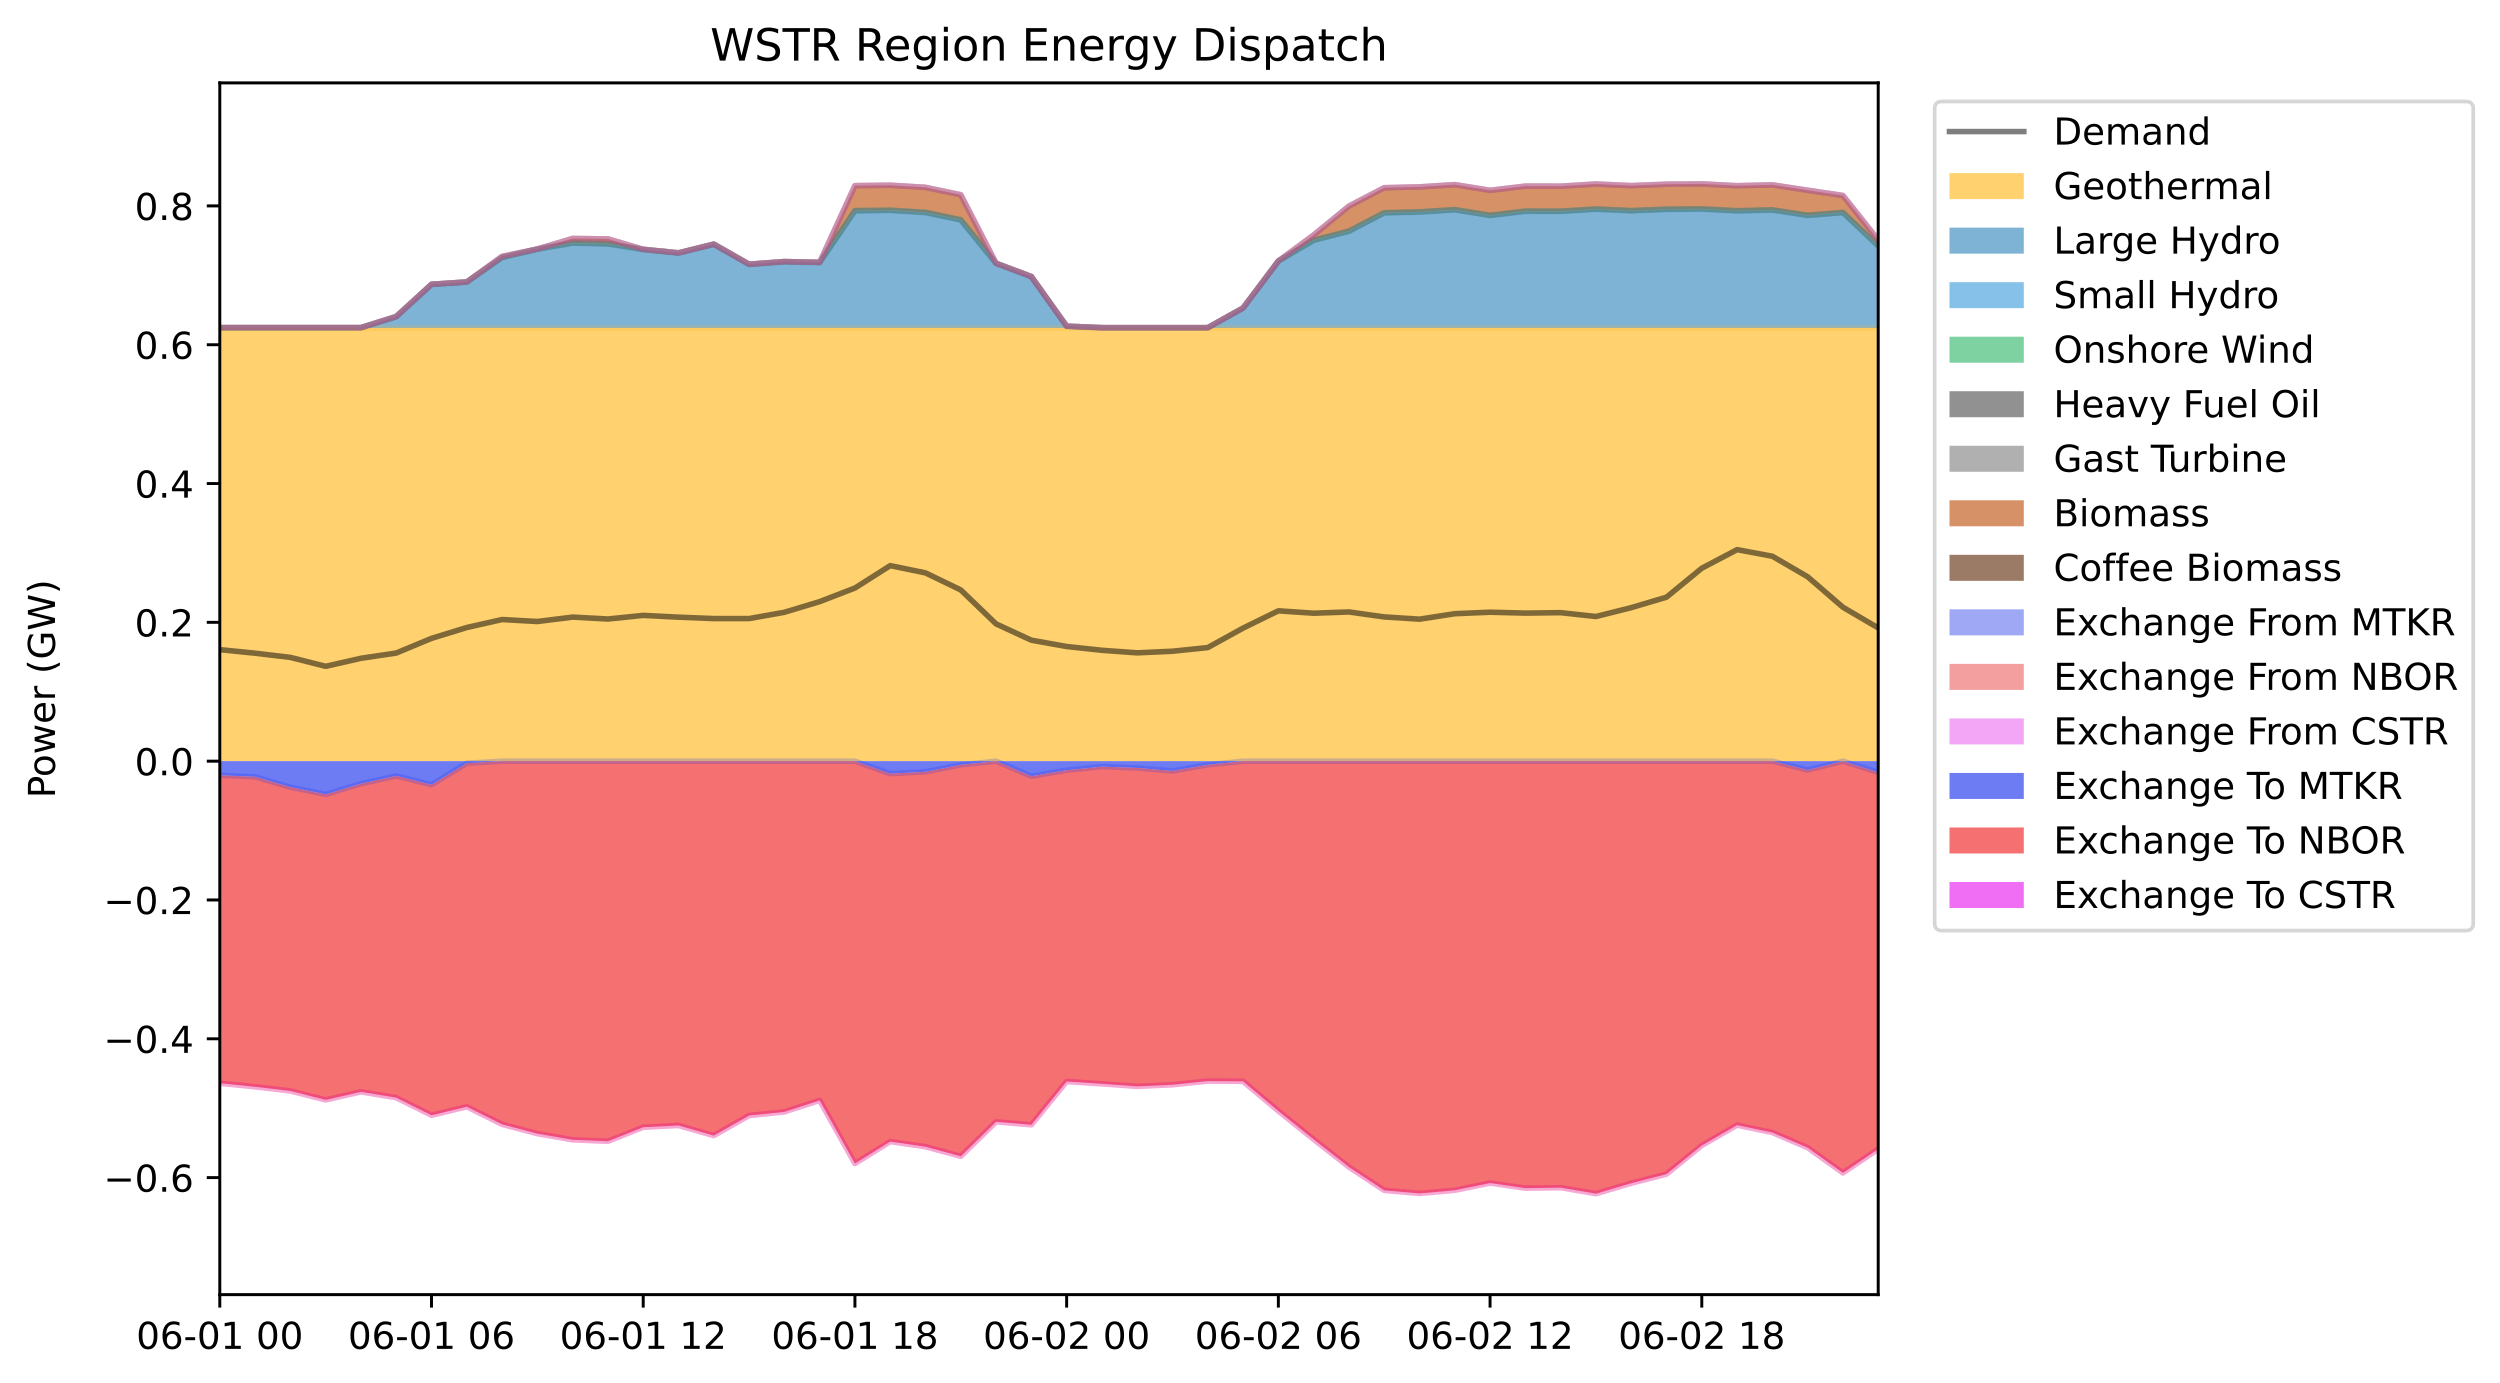 <?xml version="1.0" encoding="utf-8" standalone="no"?>
<!DOCTYPE svg PUBLIC "-//W3C//DTD SVG 1.1//EN"
  "http://www.w3.org/Graphics/SVG/1.1/DTD/svg11.dtd">
<!-- Created with matplotlib (https://matplotlib.org/) -->
<svg height="372.356pt" version="1.1" viewBox="0 0 672.929 372.356" width="672.929pt" xmlns="http://www.w3.org/2000/svg" xmlns:xlink="http://www.w3.org/1999/xlink">
 <defs>
  <style type="text/css">
*{stroke-linecap:butt;stroke-linejoin:round;}
  </style>
 </defs>
 <g id="figure_1">
  <g id="patch_1">
   <path d="M 0 372.356 
L 672.929 372.356 
L 672.929 0 
L 0 0 
z
" style="fill:#ffffff;"/>
  </g>
  <g id="axes_1">
   <g id="patch_2">
    <path d="M 59.161 348.478 
L 505.561 348.478 
L 505.561 22.318 
L 59.161 22.318 
z
" style="fill:#ffffff;"/>
   </g>
   <g id="PolyCollection_1">
    <path clip-path="url(#pf74a9aea8b)" d="M 59.161 88.304 
L 59.161 204.882 
L 68.659 204.882 
L 78.157 204.882 
L 87.655 204.882 
L 97.152 204.882 
L 106.65 204.882 
L 116.148 204.882 
L 125.646 204.882 
L 135.144 204.882 
L 144.642 204.882 
L 154.14 204.882 
L 163.638 204.882 
L 173.135 204.882 
L 182.633 204.882 
L 192.131 204.882 
L 201.629 204.882 
L 211.127 204.882 
L 220.625 204.882 
L 230.123 204.882 
L 239.621 204.882 
L 249.118 204.882 
L 258.616 204.882 
L 268.114 204.882 
L 277.612 204.882 
L 287.11 204.882 
L 296.608 204.882 
L 306.106 204.882 
L 315.603 204.882 
L 325.101 204.882 
L 334.599 204.882 
L 344.097 204.882 
L 353.595 204.882 
L 363.093 204.882 
L 372.591 204.882 
L 382.089 204.882 
L 391.586 204.882 
L 401.084 204.882 
L 410.582 204.882 
L 420.08 204.882 
L 429.578 204.882 
L 439.076 204.882 
L 448.574 204.882 
L 458.072 204.882 
L 467.569 204.882 
L 477.067 204.882 
L 486.565 204.882 
L 496.063 204.882 
L 505.561 204.882 
L 505.561 88.304 
L 505.561 88.304 
L 496.063 88.304 
L 486.565 88.304 
L 477.067 88.304 
L 467.569 88.304 
L 458.072 88.304 
L 448.574 88.304 
L 439.076 88.304 
L 429.578 88.304 
L 420.08 88.304 
L 410.582 88.304 
L 401.084 88.304 
L 391.586 88.304 
L 382.089 88.304 
L 372.591 88.304 
L 363.093 88.304 
L 353.595 88.304 
L 344.097 88.304 
L 334.599 88.304 
L 325.101 88.304 
L 315.603 88.304 
L 306.106 88.304 
L 296.608 88.304 
L 287.11 88.304 
L 277.612 88.304 
L 268.114 88.304 
L 258.616 88.304 
L 249.118 88.304 
L 239.621 88.304 
L 230.123 88.304 
L 220.625 88.304 
L 211.127 88.304 
L 201.629 88.304 
L 192.131 88.304 
L 182.633 88.304 
L 173.135 88.304 
L 163.638 88.304 
L 154.14 88.304 
L 144.642 88.304 
L 135.144 88.304 
L 125.646 88.304 
L 116.148 88.304 
L 106.65 88.304 
L 97.152 88.304 
L 87.655 88.304 
L 78.157 88.304 
L 68.659 88.304 
L 59.161 88.304 
z
" style="fill:#ffb30f;fill-opacity:0.6;"/>
   </g>
   <g id="PolyCollection_2">
    <path clip-path="url(#pf74a9aea8b)" d="M 59.161 88.304 
L 59.161 88.304 
L 68.659 88.304 
L 78.157 88.304 
L 87.655 88.304 
L 97.152 88.304 
L 106.65 85.327 
L 116.148 76.642 
L 125.646 76.014 
L 135.144 69.402 
L 144.642 67.154 
L 154.14 65.51 
L 163.638 65.736 
L 173.135 67.241 
L 182.633 68.195 
L 192.131 65.84 
L 201.629 71.249 
L 211.127 70.535 
L 220.625 70.753 
L 230.123 56.823 
L 239.621 56.707 
L 249.118 57.282 
L 258.616 59.287 
L 268.114 70.986 
L 277.612 74.569 
L 287.11 87.906 
L 296.608 88.304 
L 306.106 88.304 
L 315.603 88.304 
L 325.101 88.304 
L 334.599 82.997 
L 344.097 70.36 
L 353.595 64.767 
L 363.093 62.31 
L 372.591 57.368 
L 382.089 57.144 
L 391.586 56.535 
L 401.084 58.067 
L 410.582 56.937 
L 420.08 56.952 
L 429.578 56.371 
L 439.076 56.797 
L 448.574 56.425 
L 458.072 56.339 
L 467.569 56.827 
L 477.067 56.597 
L 486.565 58.054 
L 496.063 57.286 
L 505.561 66.274 
L 505.561 88.304 
L 505.561 88.304 
L 496.063 88.304 
L 486.565 88.304 
L 477.067 88.304 
L 467.569 88.304 
L 458.072 88.304 
L 448.574 88.304 
L 439.076 88.304 
L 429.578 88.304 
L 420.08 88.304 
L 410.582 88.304 
L 401.084 88.304 
L 391.586 88.304 
L 382.089 88.304 
L 372.591 88.304 
L 363.093 88.304 
L 353.595 88.304 
L 344.097 88.304 
L 334.599 88.304 
L 325.101 88.304 
L 315.603 88.304 
L 306.106 88.304 
L 296.608 88.304 
L 287.11 88.304 
L 277.612 88.304 
L 268.114 88.304 
L 258.616 88.304 
L 249.118 88.304 
L 239.621 88.304 
L 230.123 88.304 
L 220.625 88.304 
L 211.127 88.304 
L 201.629 88.304 
L 192.131 88.304 
L 182.633 88.304 
L 173.135 88.304 
L 163.638 88.304 
L 154.14 88.304 
L 144.642 88.304 
L 135.144 88.304 
L 125.646 88.304 
L 116.148 88.304 
L 106.65 88.304 
L 97.152 88.304 
L 87.655 88.304 
L 78.157 88.304 
L 68.659 88.304 
L 59.161 88.304 
z
" style="fill:#2980b9;fill-opacity:0.6;"/>
   </g>
   <g id="PolyCollection_3">
    <path clip-path="url(#pf74a9aea8b)" d="M 59.161 88.304 
L 59.161 88.175 
L 68.659 88.175 
L 78.157 88.175 
L 87.655 88.175 
L 97.152 88.175 
L 106.65 85.197 
L 116.148 76.512 
L 125.646 75.885 
L 135.144 69.272 
L 144.642 67.025 
L 154.14 65.38 
L 163.638 65.606 
L 173.135 67.111 
L 182.633 68.065 
L 192.131 65.71 
L 201.629 71.12 
L 211.127 70.406 
L 220.625 70.623 
L 230.123 56.693 
L 239.621 56.577 
L 249.118 57.153 
L 258.616 59.157 
L 268.114 70.856 
L 277.612 74.439 
L 287.11 87.791 
L 296.608 88.189 
L 306.106 88.189 
L 315.603 88.189 
L 325.101 88.189 
L 334.599 82.882 
L 344.097 70.245 
L 353.595 64.651 
L 363.093 62.195 
L 372.591 57.253 
L 382.089 57.029 
L 391.586 56.42 
L 401.084 57.952 
L 410.582 56.822 
L 420.08 56.837 
L 429.578 56.256 
L 439.076 56.681 
L 448.574 56.31 
L 458.072 56.224 
L 467.569 56.711 
L 477.067 56.482 
L 486.565 57.939 
L 496.063 57.171 
L 505.561 66.159 
L 505.561 66.274 
L 505.561 66.274 
L 496.063 57.286 
L 486.565 58.054 
L 477.067 56.597 
L 467.569 56.827 
L 458.072 56.339 
L 448.574 56.425 
L 439.076 56.797 
L 429.578 56.371 
L 420.08 56.952 
L 410.582 56.937 
L 401.084 58.067 
L 391.586 56.535 
L 382.089 57.144 
L 372.591 57.368 
L 363.093 62.31 
L 353.595 64.767 
L 344.097 70.36 
L 334.599 82.997 
L 325.101 88.304 
L 315.603 88.304 
L 306.106 88.304 
L 296.608 88.304 
L 287.11 87.906 
L 277.612 74.569 
L 268.114 70.986 
L 258.616 59.287 
L 249.118 57.282 
L 239.621 56.707 
L 230.123 56.823 
L 220.625 70.753 
L 211.127 70.535 
L 201.629 71.249 
L 192.131 65.84 
L 182.633 68.195 
L 173.135 67.241 
L 163.638 65.736 
L 154.14 65.51 
L 144.642 67.154 
L 135.144 69.402 
L 125.646 76.014 
L 116.148 76.642 
L 106.65 85.327 
L 97.152 88.304 
L 87.655 88.304 
L 78.157 88.304 
L 68.659 88.304 
L 59.161 88.304 
z
" style="fill:#3498db;fill-opacity:0.6;"/>
   </g>
   <g id="PolyCollection_4">
    <path clip-path="url(#pf74a9aea8b)" d="M 59.161 88.175 
L 59.161 88.175 
L 68.659 88.175 
L 78.157 88.175 
L 87.655 88.175 
L 97.152 88.175 
L 106.65 85.197 
L 116.148 76.512 
L 125.646 75.885 
L 135.144 69.272 
L 144.642 67.025 
L 154.14 65.38 
L 163.638 65.606 
L 173.135 67.111 
L 182.633 68.065 
L 192.131 65.71 
L 201.629 71.12 
L 211.127 70.406 
L 220.625 70.623 
L 230.123 56.693 
L 239.621 56.577 
L 249.118 57.153 
L 258.616 59.157 
L 268.114 70.856 
L 277.612 74.439 
L 287.11 87.791 
L 296.608 88.189 
L 306.106 88.189 
L 315.603 88.189 
L 325.101 88.189 
L 334.599 82.882 
L 344.097 70.245 
L 353.595 64.651 
L 363.093 62.195 
L 372.591 57.253 
L 382.089 57.029 
L 391.586 56.42 
L 401.084 57.952 
L 410.582 56.822 
L 420.08 56.837 
L 429.578 56.256 
L 439.076 56.681 
L 448.574 56.31 
L 458.072 56.224 
L 467.569 56.711 
L 477.067 56.482 
L 486.565 57.939 
L 496.063 57.171 
L 505.561 66.159 
L 505.561 66.159 
L 505.561 66.159 
L 496.063 57.171 
L 486.565 57.939 
L 477.067 56.482 
L 467.569 56.711 
L 458.072 56.224 
L 448.574 56.31 
L 439.076 56.681 
L 429.578 56.256 
L 420.08 56.837 
L 410.582 56.822 
L 401.084 57.952 
L 391.586 56.42 
L 382.089 57.029 
L 372.591 57.253 
L 363.093 62.195 
L 353.595 64.651 
L 344.097 70.245 
L 334.599 82.882 
L 325.101 88.189 
L 315.603 88.189 
L 306.106 88.189 
L 296.608 88.189 
L 287.11 87.791 
L 277.612 74.439 
L 268.114 70.856 
L 258.616 59.157 
L 249.118 57.153 
L 239.621 56.577 
L 230.123 56.693 
L 220.625 70.623 
L 211.127 70.406 
L 201.629 71.12 
L 192.131 65.71 
L 182.633 68.065 
L 173.135 67.111 
L 163.638 65.606 
L 154.14 65.38 
L 144.642 67.025 
L 135.144 69.272 
L 125.646 75.885 
L 116.148 76.512 
L 106.65 85.197 
L 97.152 88.175 
L 87.655 88.175 
L 78.157 88.175 
L 68.659 88.175 
L 59.161 88.175 
z
" style="fill:#28b463;fill-opacity:0.6;"/>
   </g>
   <g id="PolyCollection_5">
    <path clip-path="url(#pf74a9aea8b)" d="M 59.161 88.175 
L 59.161 88.175 
L 68.659 88.175 
L 78.157 88.175 
L 87.655 88.175 
L 97.152 88.175 
L 106.65 85.197 
L 116.148 76.512 
L 125.646 75.885 
L 135.144 69.272 
L 144.642 67.025 
L 154.14 65.38 
L 163.638 65.606 
L 173.135 67.111 
L 182.633 68.065 
L 192.131 65.71 
L 201.629 71.12 
L 211.127 70.406 
L 220.625 70.623 
L 230.123 56.693 
L 239.621 56.577 
L 249.118 57.153 
L 258.616 59.157 
L 268.114 70.856 
L 277.612 74.439 
L 287.11 87.791 
L 296.608 88.189 
L 306.106 88.189 
L 315.603 88.189 
L 325.101 88.189 
L 334.599 82.882 
L 344.097 70.245 
L 353.595 64.651 
L 363.093 62.195 
L 372.591 57.253 
L 382.089 57.029 
L 391.586 56.42 
L 401.084 57.952 
L 410.582 56.822 
L 420.08 56.837 
L 429.578 56.256 
L 439.076 56.681 
L 448.574 56.31 
L 458.072 56.224 
L 467.569 56.711 
L 477.067 56.482 
L 486.565 57.939 
L 496.063 57.171 
L 505.561 66.159 
L 505.561 66.159 
L 505.561 66.159 
L 496.063 57.171 
L 486.565 57.939 
L 477.067 56.482 
L 467.569 56.711 
L 458.072 56.224 
L 448.574 56.31 
L 439.076 56.681 
L 429.578 56.256 
L 420.08 56.837 
L 410.582 56.822 
L 401.084 57.952 
L 391.586 56.42 
L 382.089 57.029 
L 372.591 57.253 
L 363.093 62.195 
L 353.595 64.651 
L 344.097 70.245 
L 334.599 82.882 
L 325.101 88.189 
L 315.603 88.189 
L 306.106 88.189 
L 296.608 88.189 
L 287.11 87.791 
L 277.612 74.439 
L 268.114 70.856 
L 258.616 59.157 
L 249.118 57.153 
L 239.621 56.577 
L 230.123 56.693 
L 220.625 70.623 
L 211.127 70.406 
L 201.629 71.12 
L 192.131 65.71 
L 182.633 68.065 
L 173.135 67.111 
L 163.638 65.606 
L 154.14 65.38 
L 144.642 67.025 
L 135.144 69.272 
L 125.646 75.885 
L 116.148 76.512 
L 106.65 85.197 
L 97.152 88.175 
L 87.655 88.175 
L 78.157 88.175 
L 68.659 88.175 
L 59.161 88.175 
z
" style="fill:#494949;fill-opacity:0.6;"/>
   </g>
   <g id="PolyCollection_6">
    <path clip-path="url(#pf74a9aea8b)" d="M 59.161 88.175 
L 59.161 88.175 
L 68.659 88.175 
L 78.157 88.175 
L 87.655 88.175 
L 97.152 88.175 
L 106.65 85.197 
L 116.148 76.512 
L 125.646 75.885 
L 135.144 69.272 
L 144.642 67.025 
L 154.14 65.38 
L 163.638 65.606 
L 173.135 67.111 
L 182.633 68.065 
L 192.131 65.71 
L 201.629 71.12 
L 211.127 70.406 
L 220.625 70.623 
L 230.123 56.693 
L 239.621 56.577 
L 249.118 57.153 
L 258.616 59.157 
L 268.114 70.856 
L 277.612 74.439 
L 287.11 87.791 
L 296.608 88.189 
L 306.106 88.189 
L 315.603 88.189 
L 325.101 88.189 
L 334.599 82.882 
L 344.097 70.245 
L 353.595 64.651 
L 363.093 62.195 
L 372.591 57.253 
L 382.089 57.029 
L 391.586 56.42 
L 401.084 57.952 
L 410.582 56.822 
L 420.08 56.837 
L 429.578 56.256 
L 439.076 56.681 
L 448.574 56.31 
L 458.072 56.224 
L 467.569 56.711 
L 477.067 56.482 
L 486.565 57.939 
L 496.063 57.171 
L 505.561 66.159 
L 505.561 66.159 
L 505.561 66.159 
L 496.063 57.171 
L 486.565 57.939 
L 477.067 56.482 
L 467.569 56.711 
L 458.072 56.224 
L 448.574 56.31 
L 439.076 56.681 
L 429.578 56.256 
L 420.08 56.837 
L 410.582 56.822 
L 401.084 57.952 
L 391.586 56.42 
L 382.089 57.029 
L 372.591 57.253 
L 363.093 62.195 
L 353.595 64.651 
L 344.097 70.245 
L 334.599 82.882 
L 325.101 88.189 
L 315.603 88.189 
L 306.106 88.189 
L 296.608 88.189 
L 287.11 87.791 
L 277.612 74.439 
L 268.114 70.856 
L 258.616 59.157 
L 249.118 57.153 
L 239.621 56.577 
L 230.123 56.693 
L 220.625 70.623 
L 211.127 70.406 
L 201.629 71.12 
L 192.131 65.71 
L 182.633 68.065 
L 173.135 67.111 
L 163.638 65.606 
L 154.14 65.38 
L 144.642 67.025 
L 135.144 69.272 
L 125.646 75.885 
L 116.148 76.512 
L 106.65 85.197 
L 97.152 88.175 
L 87.655 88.175 
L 78.157 88.175 
L 68.659 88.175 
L 59.161 88.175 
z
" style="fill:#7c7c7c;fill-opacity:0.6;"/>
   </g>
   <g id="PolyCollection_7">
    <path clip-path="url(#pf74a9aea8b)" d="M 59.161 88.175 
L 59.161 88.175 
L 68.659 88.175 
L 78.157 88.175 
L 87.655 88.175 
L 97.152 88.175 
L 106.65 85.197 
L 116.148 76.512 
L 125.646 75.885 
L 135.144 69.004 
L 144.642 67.025 
L 154.14 64.184 
L 163.638 64.307 
L 173.135 67.111 
L 182.633 68.065 
L 192.131 65.71 
L 201.629 71.12 
L 211.127 70.406 
L 220.625 70.623 
L 230.123 49.968 
L 239.621 49.852 
L 249.118 50.427 
L 258.616 52.432 
L 268.114 70.856 
L 277.612 74.439 
L 287.11 87.791 
L 296.608 88.189 
L 306.106 88.189 
L 315.603 88.189 
L 325.101 88.189 
L 334.599 82.882 
L 344.097 70.245 
L 353.595 63.255 
L 363.093 55.469 
L 372.591 50.528 
L 382.089 50.303 
L 391.586 49.694 
L 401.084 51.226 
L 410.582 50.096 
L 420.08 50.111 
L 429.578 49.53 
L 439.076 49.956 
L 448.574 49.584 
L 458.072 49.498 
L 467.569 49.986 
L 477.067 49.756 
L 486.565 51.213 
L 496.063 52.618 
L 505.561 64.593 
L 505.561 66.159 
L 505.561 66.159 
L 496.063 57.171 
L 486.565 57.939 
L 477.067 56.482 
L 467.569 56.711 
L 458.072 56.224 
L 448.574 56.31 
L 439.076 56.681 
L 429.578 56.256 
L 420.08 56.837 
L 410.582 56.822 
L 401.084 57.952 
L 391.586 56.42 
L 382.089 57.029 
L 372.591 57.253 
L 363.093 62.195 
L 353.595 64.651 
L 344.097 70.245 
L 334.599 82.882 
L 325.101 88.189 
L 315.603 88.189 
L 306.106 88.189 
L 296.608 88.189 
L 287.11 87.791 
L 277.612 74.439 
L 268.114 70.856 
L 258.616 59.157 
L 249.118 57.153 
L 239.621 56.577 
L 230.123 56.693 
L 220.625 70.623 
L 211.127 70.406 
L 201.629 71.12 
L 192.131 65.71 
L 182.633 68.065 
L 173.135 67.111 
L 163.638 65.606 
L 154.14 65.38 
L 144.642 67.025 
L 135.144 69.272 
L 125.646 75.885 
L 116.148 76.512 
L 106.65 85.197 
L 97.152 88.175 
L 87.655 88.175 
L 78.157 88.175 
L 68.659 88.175 
L 59.161 88.175 
z
" style="fill:#ba4a00;fill-opacity:0.6;"/>
   </g>
   <g id="PolyCollection_8">
    <path clip-path="url(#pf74a9aea8b)" d="M 59.161 88.175 
L 59.161 88.175 
L 68.659 88.175 
L 78.157 88.175 
L 87.655 88.175 
L 97.152 88.175 
L 106.65 85.197 
L 116.148 76.512 
L 125.646 75.885 
L 135.144 69.004 
L 144.642 67.025 
L 154.14 64.184 
L 163.638 64.307 
L 173.135 67.111 
L 182.633 68.065 
L 192.131 65.71 
L 201.629 71.12 
L 211.127 70.406 
L 220.625 70.623 
L 230.123 49.968 
L 239.621 49.852 
L 249.118 50.427 
L 258.616 52.432 
L 268.114 70.856 
L 277.612 74.439 
L 287.11 87.791 
L 296.608 88.189 
L 306.106 88.189 
L 315.603 88.189 
L 325.101 88.189 
L 334.599 82.882 
L 344.097 70.245 
L 353.595 63.255 
L 363.093 55.469 
L 372.591 50.528 
L 382.089 50.303 
L 391.586 49.694 
L 401.084 51.226 
L 410.582 50.096 
L 420.08 50.111 
L 429.578 49.53 
L 439.076 49.956 
L 448.574 49.584 
L 458.072 49.498 
L 467.569 49.986 
L 477.067 49.756 
L 486.565 51.213 
L 496.063 52.618 
L 505.561 64.593 
L 505.561 64.593 
L 505.561 64.593 
L 496.063 52.618 
L 486.565 51.213 
L 477.067 49.756 
L 467.569 49.986 
L 458.072 49.498 
L 448.574 49.584 
L 439.076 49.956 
L 429.578 49.53 
L 420.08 50.111 
L 410.582 50.096 
L 401.084 51.226 
L 391.586 49.694 
L 382.089 50.303 
L 372.591 50.528 
L 363.093 55.469 
L 353.595 63.255 
L 344.097 70.245 
L 334.599 82.882 
L 325.101 88.189 
L 315.603 88.189 
L 306.106 88.189 
L 296.608 88.189 
L 287.11 87.791 
L 277.612 74.439 
L 268.114 70.856 
L 258.616 52.432 
L 249.118 50.427 
L 239.621 49.852 
L 230.123 49.968 
L 220.625 70.623 
L 211.127 70.406 
L 201.629 71.12 
L 192.131 65.71 
L 182.633 68.065 
L 173.135 67.111 
L 163.638 64.307 
L 154.14 64.184 
L 144.642 67.025 
L 135.144 69.004 
L 125.646 75.885 
L 116.148 76.512 
L 106.65 85.197 
L 97.152 88.175 
L 87.655 88.175 
L 78.157 88.175 
L 68.659 88.175 
L 59.161 88.175 
z
" style="fill:#592400;fill-opacity:0.6;"/>
   </g>
   <g id="PolyCollection_9">
    <path clip-path="url(#pf74a9aea8b)" d="M 59.161 88.175 
L 59.161 88.175 
L 68.659 88.175 
L 78.157 88.175 
L 87.655 88.175 
L 97.152 88.175 
L 106.65 85.197 
L 116.148 76.512 
L 125.646 75.885 
L 135.144 69.004 
L 144.642 67.025 
L 154.14 64.184 
L 163.638 64.307 
L 173.135 67.111 
L 182.633 68.065 
L 192.131 65.71 
L 201.629 71.12 
L 211.127 70.406 
L 220.625 70.623 
L 230.123 49.968 
L 239.621 49.852 
L 249.118 50.427 
L 258.616 52.432 
L 268.114 70.856 
L 277.612 74.439 
L 287.11 87.791 
L 296.608 88.189 
L 306.106 88.189 
L 315.603 88.189 
L 325.101 88.189 
L 334.599 82.882 
L 344.097 70.245 
L 353.595 63.255 
L 363.093 55.469 
L 372.591 50.528 
L 382.089 50.303 
L 391.586 49.694 
L 401.084 51.226 
L 410.582 50.096 
L 420.08 50.111 
L 429.578 49.53 
L 439.076 49.956 
L 448.574 49.584 
L 458.072 49.498 
L 467.569 49.986 
L 477.067 49.756 
L 486.565 51.213 
L 496.063 52.618 
L 505.561 64.593 
L 505.561 64.593 
L 505.561 64.593 
L 496.063 52.618 
L 486.565 51.213 
L 477.067 49.756 
L 467.569 49.986 
L 458.072 49.498 
L 448.574 49.584 
L 439.076 49.956 
L 429.578 49.53 
L 420.08 50.111 
L 410.582 50.096 
L 401.084 51.226 
L 391.586 49.694 
L 382.089 50.303 
L 372.591 50.528 
L 363.093 55.469 
L 353.595 63.255 
L 344.097 70.245 
L 334.599 82.882 
L 325.101 88.189 
L 315.603 88.189 
L 306.106 88.189 
L 296.608 88.189 
L 287.11 87.791 
L 277.612 74.439 
L 268.114 70.856 
L 258.616 52.432 
L 249.118 50.427 
L 239.621 49.852 
L 230.123 49.968 
L 220.625 70.623 
L 211.127 70.406 
L 201.629 71.12 
L 192.131 65.71 
L 182.633 68.065 
L 173.135 67.111 
L 163.638 64.307 
L 154.14 64.184 
L 144.642 67.025 
L 135.144 69.004 
L 125.646 75.885 
L 116.148 76.512 
L 106.65 85.197 
L 97.152 88.175 
L 87.655 88.175 
L 78.157 88.175 
L 68.659 88.175 
L 59.161 88.175 
z
" style="fill:#606fed;fill-opacity:0.6;"/>
   </g>
   <g id="PolyCollection_10">
    <path clip-path="url(#pf74a9aea8b)" d="M 59.161 88.175 
L 59.161 88.175 
L 68.659 88.175 
L 78.157 88.175 
L 87.655 88.175 
L 97.152 88.175 
L 106.65 85.197 
L 116.148 76.512 
L 125.646 75.885 
L 135.144 69.004 
L 144.642 67.025 
L 154.14 64.184 
L 163.638 64.307 
L 173.135 67.111 
L 182.633 68.065 
L 192.131 65.71 
L 201.629 71.12 
L 211.127 70.406 
L 220.625 70.623 
L 230.123 49.968 
L 239.621 49.852 
L 249.118 50.427 
L 258.616 52.432 
L 268.114 70.856 
L 277.612 74.439 
L 287.11 87.791 
L 296.608 88.189 
L 306.106 88.189 
L 315.603 88.189 
L 325.101 88.189 
L 334.599 82.882 
L 344.097 70.245 
L 353.595 63.255 
L 363.093 55.469 
L 372.591 50.528 
L 382.089 50.303 
L 391.586 49.694 
L 401.084 51.226 
L 410.582 50.096 
L 420.08 50.111 
L 429.578 49.53 
L 439.076 49.956 
L 448.574 49.584 
L 458.072 49.498 
L 467.569 49.986 
L 477.067 49.756 
L 486.565 51.213 
L 496.063 52.618 
L 505.561 64.593 
L 505.561 64.593 
L 505.561 64.593 
L 496.063 52.618 
L 486.565 51.213 
L 477.067 49.756 
L 467.569 49.986 
L 458.072 49.498 
L 448.574 49.584 
L 439.076 49.956 
L 429.578 49.53 
L 420.08 50.111 
L 410.582 50.096 
L 401.084 51.226 
L 391.586 49.694 
L 382.089 50.303 
L 372.591 50.528 
L 363.093 55.469 
L 353.595 63.255 
L 344.097 70.245 
L 334.599 82.882 
L 325.101 88.189 
L 315.603 88.189 
L 306.106 88.189 
L 296.608 88.189 
L 287.11 87.791 
L 277.612 74.439 
L 268.114 70.856 
L 258.616 52.432 
L 249.118 50.427 
L 239.621 49.852 
L 230.123 49.968 
L 220.625 70.623 
L 211.127 70.406 
L 201.629 71.12 
L 192.131 65.71 
L 182.633 68.065 
L 173.135 67.111 
L 163.638 64.307 
L 154.14 64.184 
L 144.642 67.025 
L 135.144 69.004 
L 125.646 75.885 
L 116.148 76.512 
L 106.65 85.197 
L 97.152 88.175 
L 87.655 88.175 
L 78.157 88.175 
L 68.659 88.175 
L 59.161 88.175 
z
" style="fill:#ed6060;fill-opacity:0.6;"/>
   </g>
   <g id="PolyCollection_11">
    <path clip-path="url(#pf74a9aea8b)" d="M 59.161 88.175 
L 59.161 88.175 
L 68.659 88.175 
L 78.157 88.175 
L 87.655 88.175 
L 97.152 88.175 
L 106.65 85.197 
L 116.148 76.512 
L 125.646 75.885 
L 135.144 69.004 
L 144.642 67.025 
L 154.14 64.184 
L 163.638 64.307 
L 173.135 67.111 
L 182.633 68.065 
L 192.131 65.71 
L 201.629 71.12 
L 211.127 70.406 
L 220.625 70.623 
L 230.123 49.968 
L 239.621 49.852 
L 249.118 50.427 
L 258.616 52.432 
L 268.114 70.856 
L 277.612 74.439 
L 287.11 87.791 
L 296.608 88.189 
L 306.106 88.189 
L 315.603 88.189 
L 325.101 88.189 
L 334.599 82.882 
L 344.097 70.245 
L 353.595 63.255 
L 363.093 55.469 
L 372.591 50.528 
L 382.089 50.303 
L 391.586 49.694 
L 401.084 51.226 
L 410.582 50.096 
L 420.08 50.111 
L 429.578 49.53 
L 439.076 49.956 
L 448.574 49.584 
L 458.072 49.498 
L 467.569 49.986 
L 477.067 49.756 
L 486.565 51.213 
L 496.063 52.618 
L 505.561 64.593 
L 505.561 64.593 
L 505.561 64.593 
L 496.063 52.618 
L 486.565 51.213 
L 477.067 49.756 
L 467.569 49.986 
L 458.072 49.498 
L 448.574 49.584 
L 439.076 49.956 
L 429.578 49.53 
L 420.08 50.111 
L 410.582 50.096 
L 401.084 51.226 
L 391.586 49.694 
L 382.089 50.303 
L 372.591 50.528 
L 363.093 55.469 
L 353.595 63.255 
L 344.097 70.245 
L 334.599 82.882 
L 325.101 88.189 
L 315.603 88.189 
L 306.106 88.189 
L 296.608 88.189 
L 287.11 87.791 
L 277.612 74.439 
L 268.114 70.856 
L 258.616 52.432 
L 249.118 50.427 
L 239.621 49.852 
L 230.123 49.968 
L 220.625 70.623 
L 211.127 70.406 
L 201.629 71.12 
L 192.131 65.71 
L 182.633 68.065 
L 173.135 67.111 
L 163.638 64.307 
L 154.14 64.184 
L 144.642 67.025 
L 135.144 69.004 
L 125.646 75.885 
L 116.148 76.512 
L 106.65 85.197 
L 97.152 88.175 
L 87.655 88.175 
L 78.157 88.175 
L 68.659 88.175 
L 59.161 88.175 
z
" style="fill:#ea6bee;fill-opacity:0.6;"/>
   </g>
   <g id="PolyCollection_12">
    <path clip-path="url(#pf74a9aea8b)" d="M 59.161 208.689 
L 59.161 204.882 
L 68.659 204.882 
L 78.157 204.882 
L 87.655 204.882 
L 97.152 204.882 
L 106.65 204.882 
L 116.148 204.882 
L 125.646 204.882 
L 135.144 204.882 
L 144.642 204.882 
L 154.14 204.882 
L 163.638 204.882 
L 173.135 204.882 
L 182.633 204.882 
L 192.131 204.882 
L 201.629 204.882 
L 211.127 204.882 
L 220.625 204.882 
L 230.123 204.882 
L 239.621 204.882 
L 249.118 204.882 
L 258.616 204.882 
L 268.114 204.882 
L 277.612 204.882 
L 287.11 204.882 
L 296.608 204.882 
L 306.106 204.882 
L 315.603 204.882 
L 325.101 204.882 
L 334.599 204.882 
L 344.097 204.882 
L 353.595 204.882 
L 363.093 204.882 
L 372.591 204.882 
L 382.089 204.882 
L 391.586 204.882 
L 401.084 204.882 
L 410.582 204.882 
L 420.08 204.882 
L 429.578 204.882 
L 439.076 204.882 
L 448.574 204.882 
L 458.072 204.882 
L 467.569 204.882 
L 477.067 204.882 
L 486.565 204.882 
L 496.063 204.882 
L 505.561 204.882 
L 505.561 207.905 
L 505.561 207.905 
L 496.063 204.882 
L 486.565 207.269 
L 477.067 204.882 
L 467.569 204.882 
L 458.072 204.882 
L 448.574 204.882 
L 439.076 204.882 
L 429.578 204.882 
L 420.08 204.882 
L 410.582 204.882 
L 401.084 204.882 
L 391.586 204.882 
L 382.089 204.882 
L 372.591 204.882 
L 363.093 204.882 
L 353.595 204.882 
L 344.097 204.882 
L 334.599 204.882 
L 325.101 205.866 
L 315.603 207.509 
L 306.106 206.717 
L 296.608 206.363 
L 287.11 207.322 
L 277.612 208.931 
L 268.114 204.882 
L 258.616 205.877 
L 249.118 207.732 
L 239.621 208.255 
L 230.123 204.882 
L 220.625 204.882 
L 211.127 204.882 
L 201.629 204.882 
L 192.131 204.882 
L 182.633 204.882 
L 173.135 204.882 
L 163.638 204.882 
L 154.14 204.882 
L 144.642 204.882 
L 135.144 204.882 
L 125.646 205.432 
L 116.148 211.224 
L 106.65 208.853 
L 97.152 210.955 
L 87.655 213.817 
L 78.157 211.878 
L 68.659 209.09 
L 59.161 208.689 
z
" style="fill:#0e25ec;fill-opacity:0.6;"/>
   </g>
   <g id="PolyCollection_13">
    <path clip-path="url(#pf74a9aea8b)" d="M 59.161 208.689 
L 59.161 291.571 
L 68.659 292.532 
L 78.157 293.655 
L 87.655 296.064 
L 97.152 293.901 
L 106.65 295.463 
L 116.148 300.2 
L 125.646 297.905 
L 135.144 302.64 
L 144.642 305.148 
L 154.14 306.804 
L 163.638 307.194 
L 173.135 303.416 
L 182.633 302.943 
L 192.131 305.672 
L 201.629 300.266 
L 211.127 299.288 
L 220.625 296.201 
L 230.123 313.194 
L 239.621 307.285 
L 249.118 308.663 
L 258.616 311.253 
L 268.114 301.963 
L 277.612 302.765 
L 287.11 291.111 
L 296.608 291.733 
L 306.106 292.42 
L 315.603 291.986 
L 325.101 291 
L 334.599 291.067 
L 344.097 299.052 
L 353.595 306.685 
L 363.093 314.135 
L 372.591 320.413 
L 382.089 321.24 
L 391.586 320.381 
L 401.084 318.446 
L 410.582 319.817 
L 420.08 319.682 
L 429.578 321.298 
L 439.076 318.489 
L 448.574 316.039 
L 458.072 308.333 
L 467.569 302.846 
L 477.067 304.849 
L 486.565 308.918 
L 496.063 315.714 
L 505.561 309.309 
L 505.561 207.905 
L 505.561 207.905 
L 496.063 204.882 
L 486.565 207.269 
L 477.067 204.882 
L 467.569 204.882 
L 458.072 204.882 
L 448.574 204.882 
L 439.076 204.882 
L 429.578 204.882 
L 420.08 204.882 
L 410.582 204.882 
L 401.084 204.882 
L 391.586 204.882 
L 382.089 204.882 
L 372.591 204.882 
L 363.093 204.882 
L 353.595 204.882 
L 344.097 204.882 
L 334.599 204.882 
L 325.101 205.866 
L 315.603 207.509 
L 306.106 206.717 
L 296.608 206.363 
L 287.11 207.322 
L 277.612 208.931 
L 268.114 204.882 
L 258.616 205.877 
L 249.118 207.732 
L 239.621 208.255 
L 230.123 204.882 
L 220.625 204.882 
L 211.127 204.882 
L 201.629 204.882 
L 192.131 204.882 
L 182.633 204.882 
L 173.135 204.882 
L 163.638 204.882 
L 154.14 204.882 
L 144.642 204.882 
L 135.144 204.882 
L 125.646 205.432 
L 116.148 211.224 
L 106.65 208.853 
L 97.152 210.955 
L 87.655 213.817 
L 78.157 211.878 
L 68.659 209.09 
L 59.161 208.689 
z
" style="fill:#ee1111;fill-opacity:0.6;"/>
   </g>
   <g id="PolyCollection_14">
    <path clip-path="url(#pf74a9aea8b)" d="M 59.161 291.571 
L 59.161 291.571 
L 68.659 292.532 
L 78.157 293.655 
L 87.655 296.064 
L 97.152 293.901 
L 106.65 295.463 
L 116.148 300.2 
L 125.646 297.905 
L 135.144 302.64 
L 144.642 305.148 
L 154.14 306.804 
L 163.638 307.194 
L 173.135 303.416 
L 182.633 302.943 
L 192.131 305.672 
L 201.629 300.266 
L 211.127 299.288 
L 220.625 296.201 
L 230.123 313.194 
L 239.621 307.285 
L 249.118 308.663 
L 258.616 311.253 
L 268.114 301.963 
L 277.612 302.765 
L 287.11 291.111 
L 296.608 291.733 
L 306.106 292.42 
L 315.603 291.986 
L 325.101 291 
L 334.599 291.067 
L 344.097 299.052 
L 353.595 306.685 
L 363.093 314.135 
L 372.591 320.413 
L 382.089 321.24 
L 391.586 320.381 
L 401.084 318.446 
L 410.582 319.817 
L 420.08 319.682 
L 429.578 321.298 
L 439.076 318.489 
L 448.574 316.039 
L 458.072 308.333 
L 467.569 302.846 
L 477.067 304.849 
L 486.565 308.918 
L 496.063 315.714 
L 505.561 309.309 
L 505.561 309.309 
L 505.561 309.309 
L 496.063 315.714 
L 486.565 308.918 
L 477.067 304.849 
L 467.569 302.846 
L 458.072 308.333 
L 448.574 316.039 
L 439.076 318.489 
L 429.578 321.298 
L 420.08 319.682 
L 410.582 319.817 
L 401.084 318.446 
L 391.586 320.381 
L 382.089 321.24 
L 372.591 320.413 
L 363.093 314.135 
L 353.595 306.685 
L 344.097 299.052 
L 334.599 291.067 
L 325.101 291 
L 315.603 291.986 
L 306.106 292.42 
L 296.608 291.733 
L 287.11 291.111 
L 277.612 302.765 
L 268.114 301.963 
L 258.616 311.253 
L 249.118 308.663 
L 239.621 307.285 
L 230.123 313.194 
L 220.625 296.201 
L 211.127 299.288 
L 201.629 300.266 
L 192.131 305.672 
L 182.633 302.943 
L 173.135 303.416 
L 163.638 307.194 
L 154.14 306.804 
L 144.642 305.148 
L 135.144 302.64 
L 125.646 297.905 
L 116.148 300.2 
L 106.65 295.463 
L 97.152 293.901 
L 87.655 296.064 
L 78.157 293.655 
L 68.659 292.532 
L 59.161 291.571 
z
" style="fill:#e50eec;fill-opacity:0.6;"/>
   </g>
   <g id="matplotlib.axis_1">
    <g id="xtick_1">
     <g id="line2d_1">
      <defs>
       <path d="M 0 0 
L 0 3.5 
" id="m8007f7b09a" style="stroke:#000000;stroke-width:0.8;"/>
      </defs>
      <g>
       <use style="stroke:#000000;stroke-width:0.8;" x="59.161" xlink:href="#m8007f7b09a" y="348.478"/>
      </g>
     </g>
     <g id="text_1">
      <!-- 06-01 00 -->
      <defs>
       <path d="M 31.781 66.406 
Q 24.172 66.406 20.328 58.906 
Q 16.5 51.422 16.5 36.375 
Q 16.5 21.391 20.328 13.891 
Q 24.172 6.391 31.781 6.391 
Q 39.453 6.391 43.281 13.891 
Q 47.125 21.391 47.125 36.375 
Q 47.125 51.422 43.281 58.906 
Q 39.453 66.406 31.781 66.406 
z
M 31.781 74.219 
Q 44.047 74.219 50.516 64.516 
Q 56.984 54.828 56.984 36.375 
Q 56.984 17.969 50.516 8.266 
Q 44.047 -1.422 31.781 -1.422 
Q 19.531 -1.422 13.062 8.266 
Q 6.594 17.969 6.594 36.375 
Q 6.594 54.828 13.062 64.516 
Q 19.531 74.219 31.781 74.219 
z
" id="DejaVuSans-48"/>
       <path d="M 33.016 40.375 
Q 26.375 40.375 22.484 35.828 
Q 18.609 31.297 18.609 23.391 
Q 18.609 15.531 22.484 10.953 
Q 26.375 6.391 33.016 6.391 
Q 39.656 6.391 43.531 10.953 
Q 47.406 15.531 47.406 23.391 
Q 47.406 31.297 43.531 35.828 
Q 39.656 40.375 33.016 40.375 
z
M 52.594 71.297 
L 52.594 62.312 
Q 48.875 64.062 45.094 64.984 
Q 41.312 65.922 37.594 65.922 
Q 27.828 65.922 22.672 59.328 
Q 17.531 52.734 16.797 39.406 
Q 19.672 43.656 24.016 45.922 
Q 28.375 48.188 33.594 48.188 
Q 44.578 48.188 50.953 41.516 
Q 57.328 34.859 57.328 23.391 
Q 57.328 12.156 50.688 5.359 
Q 44.047 -1.422 33.016 -1.422 
Q 20.359 -1.422 13.672 8.266 
Q 6.984 17.969 6.984 36.375 
Q 6.984 53.656 15.188 63.938 
Q 23.391 74.219 37.203 74.219 
Q 40.922 74.219 44.703 73.484 
Q 48.484 72.75 52.594 71.297 
z
" id="DejaVuSans-54"/>
       <path d="M 4.891 31.391 
L 31.203 31.391 
L 31.203 23.391 
L 4.891 23.391 
z
" id="DejaVuSans-45"/>
       <path d="M 12.406 8.297 
L 28.516 8.297 
L 28.516 63.922 
L 10.984 60.406 
L 10.984 69.391 
L 28.422 72.906 
L 38.281 72.906 
L 38.281 8.297 
L 54.391 8.297 
L 54.391 0 
L 12.406 0 
z
" id="DejaVuSans-49"/>
       <path id="DejaVuSans-32"/>
      </defs>
      <g transform="translate(36.68 363.077)scale(0.1 -0.1)">
       <use xlink:href="#DejaVuSans-48"/>
       <use x="63.623" xlink:href="#DejaVuSans-54"/>
       <use x="127.246" xlink:href="#DejaVuSans-45"/>
       <use x="163.33" xlink:href="#DejaVuSans-48"/>
       <use x="226.953" xlink:href="#DejaVuSans-49"/>
       <use x="290.576" xlink:href="#DejaVuSans-32"/>
       <use x="322.363" xlink:href="#DejaVuSans-48"/>
       <use x="385.986" xlink:href="#DejaVuSans-48"/>
      </g>
     </g>
    </g>
    <g id="xtick_2">
     <g id="line2d_2">
      <g>
       <use style="stroke:#000000;stroke-width:0.8;" x="116.148" xlink:href="#m8007f7b09a" y="348.478"/>
      </g>
     </g>
     <g id="text_2">
      <!-- 06-01 06 -->
      <g transform="translate(93.668 363.077)scale(0.1 -0.1)">
       <use xlink:href="#DejaVuSans-48"/>
       <use x="63.623" xlink:href="#DejaVuSans-54"/>
       <use x="127.246" xlink:href="#DejaVuSans-45"/>
       <use x="163.33" xlink:href="#DejaVuSans-48"/>
       <use x="226.953" xlink:href="#DejaVuSans-49"/>
       <use x="290.576" xlink:href="#DejaVuSans-32"/>
       <use x="322.363" xlink:href="#DejaVuSans-48"/>
       <use x="385.986" xlink:href="#DejaVuSans-54"/>
      </g>
     </g>
    </g>
    <g id="xtick_3">
     <g id="line2d_3">
      <g>
       <use style="stroke:#000000;stroke-width:0.8;" x="173.135" xlink:href="#m8007f7b09a" y="348.478"/>
      </g>
     </g>
     <g id="text_3">
      <!-- 06-01 12 -->
      <defs>
       <path d="M 19.188 8.297 
L 53.609 8.297 
L 53.609 0 
L 7.328 0 
L 7.328 8.297 
Q 12.938 14.109 22.625 23.891 
Q 32.328 33.688 34.812 36.531 
Q 39.547 41.844 41.422 45.531 
Q 43.312 49.219 43.312 52.781 
Q 43.312 58.594 39.234 62.25 
Q 35.156 65.922 28.609 65.922 
Q 23.969 65.922 18.812 64.312 
Q 13.672 62.703 7.812 59.422 
L 7.812 69.391 
Q 13.766 71.781 18.938 73 
Q 24.125 74.219 28.422 74.219 
Q 39.75 74.219 46.484 68.547 
Q 53.219 62.891 53.219 53.422 
Q 53.219 48.922 51.531 44.891 
Q 49.859 40.875 45.406 35.406 
Q 44.188 33.984 37.641 27.219 
Q 31.109 20.453 19.188 8.297 
z
" id="DejaVuSans-50"/>
      </defs>
      <g transform="translate(150.655 363.077)scale(0.1 -0.1)">
       <use xlink:href="#DejaVuSans-48"/>
       <use x="63.623" xlink:href="#DejaVuSans-54"/>
       <use x="127.246" xlink:href="#DejaVuSans-45"/>
       <use x="163.33" xlink:href="#DejaVuSans-48"/>
       <use x="226.953" xlink:href="#DejaVuSans-49"/>
       <use x="290.576" xlink:href="#DejaVuSans-32"/>
       <use x="322.363" xlink:href="#DejaVuSans-49"/>
       <use x="385.986" xlink:href="#DejaVuSans-50"/>
      </g>
     </g>
    </g>
    <g id="xtick_4">
     <g id="line2d_4">
      <g>
       <use style="stroke:#000000;stroke-width:0.8;" x="230.123" xlink:href="#m8007f7b09a" y="348.478"/>
      </g>
     </g>
     <g id="text_4">
      <!-- 06-01 18 -->
      <defs>
       <path d="M 31.781 34.625 
Q 24.75 34.625 20.719 30.859 
Q 16.703 27.094 16.703 20.516 
Q 16.703 13.922 20.719 10.156 
Q 24.75 6.391 31.781 6.391 
Q 38.812 6.391 42.859 10.172 
Q 46.922 13.969 46.922 20.516 
Q 46.922 27.094 42.891 30.859 
Q 38.875 34.625 31.781 34.625 
z
M 21.922 38.812 
Q 15.578 40.375 12.031 44.719 
Q 8.5 49.078 8.5 55.328 
Q 8.5 64.062 14.719 69.141 
Q 20.953 74.219 31.781 74.219 
Q 42.672 74.219 48.875 69.141 
Q 55.078 64.062 55.078 55.328 
Q 55.078 49.078 51.531 44.719 
Q 48 40.375 41.703 38.812 
Q 48.828 37.156 52.797 32.312 
Q 56.781 27.484 56.781 20.516 
Q 56.781 9.906 50.312 4.234 
Q 43.844 -1.422 31.781 -1.422 
Q 19.734 -1.422 13.25 4.234 
Q 6.781 9.906 6.781 20.516 
Q 6.781 27.484 10.781 32.312 
Q 14.797 37.156 21.922 38.812 
z
M 18.312 54.391 
Q 18.312 48.734 21.844 45.562 
Q 25.391 42.391 31.781 42.391 
Q 38.141 42.391 41.719 45.562 
Q 45.312 48.734 45.312 54.391 
Q 45.312 60.062 41.719 63.234 
Q 38.141 66.406 31.781 66.406 
Q 25.391 66.406 21.844 63.234 
Q 18.312 60.062 18.312 54.391 
z
" id="DejaVuSans-56"/>
      </defs>
      <g transform="translate(207.642 363.077)scale(0.1 -0.1)">
       <use xlink:href="#DejaVuSans-48"/>
       <use x="63.623" xlink:href="#DejaVuSans-54"/>
       <use x="127.246" xlink:href="#DejaVuSans-45"/>
       <use x="163.33" xlink:href="#DejaVuSans-48"/>
       <use x="226.953" xlink:href="#DejaVuSans-49"/>
       <use x="290.576" xlink:href="#DejaVuSans-32"/>
       <use x="322.363" xlink:href="#DejaVuSans-49"/>
       <use x="385.986" xlink:href="#DejaVuSans-56"/>
      </g>
     </g>
    </g>
    <g id="xtick_5">
     <g id="line2d_5">
      <g>
       <use style="stroke:#000000;stroke-width:0.8;" x="287.11" xlink:href="#m8007f7b09a" y="348.478"/>
      </g>
     </g>
     <g id="text_5">
      <!-- 06-02 00 -->
      <g transform="translate(264.629 363.077)scale(0.1 -0.1)">
       <use xlink:href="#DejaVuSans-48"/>
       <use x="63.623" xlink:href="#DejaVuSans-54"/>
       <use x="127.246" xlink:href="#DejaVuSans-45"/>
       <use x="163.33" xlink:href="#DejaVuSans-48"/>
       <use x="226.953" xlink:href="#DejaVuSans-50"/>
       <use x="290.576" xlink:href="#DejaVuSans-32"/>
       <use x="322.363" xlink:href="#DejaVuSans-48"/>
       <use x="385.986" xlink:href="#DejaVuSans-48"/>
      </g>
     </g>
    </g>
    <g id="xtick_6">
     <g id="line2d_6">
      <g>
       <use style="stroke:#000000;stroke-width:0.8;" x="344.097" xlink:href="#m8007f7b09a" y="348.478"/>
      </g>
     </g>
     <g id="text_6">
      <!-- 06-02 06 -->
      <g transform="translate(321.617 363.077)scale(0.1 -0.1)">
       <use xlink:href="#DejaVuSans-48"/>
       <use x="63.623" xlink:href="#DejaVuSans-54"/>
       <use x="127.246" xlink:href="#DejaVuSans-45"/>
       <use x="163.33" xlink:href="#DejaVuSans-48"/>
       <use x="226.953" xlink:href="#DejaVuSans-50"/>
       <use x="290.576" xlink:href="#DejaVuSans-32"/>
       <use x="322.363" xlink:href="#DejaVuSans-48"/>
       <use x="385.986" xlink:href="#DejaVuSans-54"/>
      </g>
     </g>
    </g>
    <g id="xtick_7">
     <g id="line2d_7">
      <g>
       <use style="stroke:#000000;stroke-width:0.8;" x="401.084" xlink:href="#m8007f7b09a" y="348.478"/>
      </g>
     </g>
     <g id="text_7">
      <!-- 06-02 12 -->
      <g transform="translate(378.604 363.077)scale(0.1 -0.1)">
       <use xlink:href="#DejaVuSans-48"/>
       <use x="63.623" xlink:href="#DejaVuSans-54"/>
       <use x="127.246" xlink:href="#DejaVuSans-45"/>
       <use x="163.33" xlink:href="#DejaVuSans-48"/>
       <use x="226.953" xlink:href="#DejaVuSans-50"/>
       <use x="290.576" xlink:href="#DejaVuSans-32"/>
       <use x="322.363" xlink:href="#DejaVuSans-49"/>
       <use x="385.986" xlink:href="#DejaVuSans-50"/>
      </g>
     </g>
    </g>
    <g id="xtick_8">
     <g id="line2d_8">
      <g>
       <use style="stroke:#000000;stroke-width:0.8;" x="458.072" xlink:href="#m8007f7b09a" y="348.478"/>
      </g>
     </g>
     <g id="text_8">
      <!-- 06-02 18 -->
      <g transform="translate(435.591 363.077)scale(0.1 -0.1)">
       <use xlink:href="#DejaVuSans-48"/>
       <use x="63.623" xlink:href="#DejaVuSans-54"/>
       <use x="127.246" xlink:href="#DejaVuSans-45"/>
       <use x="163.33" xlink:href="#DejaVuSans-48"/>
       <use x="226.953" xlink:href="#DejaVuSans-50"/>
       <use x="290.576" xlink:href="#DejaVuSans-32"/>
       <use x="322.363" xlink:href="#DejaVuSans-49"/>
       <use x="385.986" xlink:href="#DejaVuSans-56"/>
      </g>
     </g>
    </g>
   </g>
   <g id="matplotlib.axis_2">
    <g id="ytick_1">
     <g id="line2d_9">
      <defs>
       <path d="M 0 0 
L -3.5 0 
" id="mbd9eefbe24" style="stroke:#000000;stroke-width:0.8;"/>
      </defs>
      <g>
       <use style="stroke:#000000;stroke-width:0.8;" x="59.161" xlink:href="#mbd9eefbe24" y="316.976"/>
      </g>
     </g>
     <g id="text_9">
      <!-- −0.6 -->
      <defs>
       <path d="M 10.594 35.5 
L 73.188 35.5 
L 73.188 27.203 
L 10.594 27.203 
z
" id="DejaVuSans-8722"/>
       <path d="M 10.688 12.406 
L 21 12.406 
L 21 0 
L 10.688 0 
z
" id="DejaVuSans-46"/>
      </defs>
      <g transform="translate(27.878 320.775)scale(0.1 -0.1)">
       <use xlink:href="#DejaVuSans-8722"/>
       <use x="83.789" xlink:href="#DejaVuSans-48"/>
       <use x="147.412" xlink:href="#DejaVuSans-46"/>
       <use x="179.199" xlink:href="#DejaVuSans-54"/>
      </g>
     </g>
    </g>
    <g id="ytick_2">
     <g id="line2d_10">
      <g>
       <use style="stroke:#000000;stroke-width:0.8;" x="59.161" xlink:href="#mbd9eefbe24" y="279.611"/>
      </g>
     </g>
     <g id="text_10">
      <!-- −0.4 -->
      <defs>
       <path d="M 37.797 64.312 
L 12.891 25.391 
L 37.797 25.391 
z
M 35.203 72.906 
L 47.609 72.906 
L 47.609 25.391 
L 58.016 25.391 
L 58.016 17.188 
L 47.609 17.188 
L 47.609 0 
L 37.797 0 
L 37.797 17.188 
L 4.891 17.188 
L 4.891 26.703 
z
" id="DejaVuSans-52"/>
      </defs>
      <g transform="translate(27.878 283.41)scale(0.1 -0.1)">
       <use xlink:href="#DejaVuSans-8722"/>
       <use x="83.789" xlink:href="#DejaVuSans-48"/>
       <use x="147.412" xlink:href="#DejaVuSans-46"/>
       <use x="179.199" xlink:href="#DejaVuSans-52"/>
      </g>
     </g>
    </g>
    <g id="ytick_3">
     <g id="line2d_11">
      <g>
       <use style="stroke:#000000;stroke-width:0.8;" x="59.161" xlink:href="#mbd9eefbe24" y="242.247"/>
      </g>
     </g>
     <g id="text_11">
      <!-- −0.2 -->
      <g transform="translate(27.878 246.046)scale(0.1 -0.1)">
       <use xlink:href="#DejaVuSans-8722"/>
       <use x="83.789" xlink:href="#DejaVuSans-48"/>
       <use x="147.412" xlink:href="#DejaVuSans-46"/>
       <use x="179.199" xlink:href="#DejaVuSans-50"/>
      </g>
     </g>
    </g>
    <g id="ytick_4">
     <g id="line2d_12">
      <g>
       <use style="stroke:#000000;stroke-width:0.8;" x="59.161" xlink:href="#mbd9eefbe24" y="204.882"/>
      </g>
     </g>
     <g id="text_12">
      <!-- 0.0 -->
      <g transform="translate(36.258 208.681)scale(0.1 -0.1)">
       <use xlink:href="#DejaVuSans-48"/>
       <use x="63.623" xlink:href="#DejaVuSans-46"/>
       <use x="95.41" xlink:href="#DejaVuSans-48"/>
      </g>
     </g>
    </g>
    <g id="ytick_5">
     <g id="line2d_13">
      <g>
       <use style="stroke:#000000;stroke-width:0.8;" x="59.161" xlink:href="#mbd9eefbe24" y="167.517"/>
      </g>
     </g>
     <g id="text_13">
      <!-- 0.2 -->
      <g transform="translate(36.258 171.317)scale(0.1 -0.1)">
       <use xlink:href="#DejaVuSans-48"/>
       <use x="63.623" xlink:href="#DejaVuSans-46"/>
       <use x="95.41" xlink:href="#DejaVuSans-50"/>
      </g>
     </g>
    </g>
    <g id="ytick_6">
     <g id="line2d_14">
      <g>
       <use style="stroke:#000000;stroke-width:0.8;" x="59.161" xlink:href="#mbd9eefbe24" y="130.153"/>
      </g>
     </g>
     <g id="text_14">
      <!-- 0.4 -->
      <g transform="translate(36.258 133.952)scale(0.1 -0.1)">
       <use xlink:href="#DejaVuSans-48"/>
       <use x="63.623" xlink:href="#DejaVuSans-46"/>
       <use x="95.41" xlink:href="#DejaVuSans-52"/>
      </g>
     </g>
    </g>
    <g id="ytick_7">
     <g id="line2d_15">
      <g>
       <use style="stroke:#000000;stroke-width:0.8;" x="59.161" xlink:href="#mbd9eefbe24" y="92.788"/>
      </g>
     </g>
     <g id="text_15">
      <!-- 0.6 -->
      <g transform="translate(36.258 96.587)scale(0.1 -0.1)">
       <use xlink:href="#DejaVuSans-48"/>
       <use x="63.623" xlink:href="#DejaVuSans-46"/>
       <use x="95.41" xlink:href="#DejaVuSans-54"/>
      </g>
     </g>
    </g>
    <g id="ytick_8">
     <g id="line2d_16">
      <g>
       <use style="stroke:#000000;stroke-width:0.8;" x="59.161" xlink:href="#mbd9eefbe24" y="55.423"/>
      </g>
     </g>
     <g id="text_16">
      <!-- 0.8 -->
      <g transform="translate(36.258 59.223)scale(0.1 -0.1)">
       <use xlink:href="#DejaVuSans-48"/>
       <use x="63.623" xlink:href="#DejaVuSans-46"/>
       <use x="95.41" xlink:href="#DejaVuSans-56"/>
      </g>
     </g>
    </g>
    <g id="text_17">
     <!-- Power (GW) -->
     <defs>
      <path d="M 19.672 64.797 
L 19.672 37.406 
L 32.078 37.406 
Q 38.969 37.406 42.719 40.969 
Q 46.484 44.531 46.484 51.125 
Q 46.484 57.672 42.719 61.234 
Q 38.969 64.797 32.078 64.797 
z
M 9.812 72.906 
L 32.078 72.906 
Q 44.344 72.906 50.609 67.359 
Q 56.891 61.812 56.891 51.125 
Q 56.891 40.328 50.609 34.812 
Q 44.344 29.297 32.078 29.297 
L 19.672 29.297 
L 19.672 0 
L 9.812 0 
z
" id="DejaVuSans-80"/>
      <path d="M 30.609 48.391 
Q 23.391 48.391 19.188 42.75 
Q 14.984 37.109 14.984 27.297 
Q 14.984 17.484 19.156 11.844 
Q 23.344 6.203 30.609 6.203 
Q 37.797 6.203 41.984 11.859 
Q 46.188 17.531 46.188 27.297 
Q 46.188 37.016 41.984 42.703 
Q 37.797 48.391 30.609 48.391 
z
M 30.609 56 
Q 42.328 56 49.016 48.375 
Q 55.719 40.766 55.719 27.297 
Q 55.719 13.875 49.016 6.219 
Q 42.328 -1.422 30.609 -1.422 
Q 18.844 -1.422 12.172 6.219 
Q 5.516 13.875 5.516 27.297 
Q 5.516 40.766 12.172 48.375 
Q 18.844 56 30.609 56 
z
" id="DejaVuSans-111"/>
      <path d="M 4.203 54.688 
L 13.188 54.688 
L 24.422 12.016 
L 35.594 54.688 
L 46.188 54.688 
L 57.422 12.016 
L 68.609 54.688 
L 77.594 54.688 
L 63.281 0 
L 52.688 0 
L 40.922 44.828 
L 29.109 0 
L 18.5 0 
z
" id="DejaVuSans-119"/>
      <path d="M 56.203 29.594 
L 56.203 25.203 
L 14.891 25.203 
Q 15.484 15.922 20.484 11.062 
Q 25.484 6.203 34.422 6.203 
Q 39.594 6.203 44.453 7.469 
Q 49.312 8.734 54.109 11.281 
L 54.109 2.781 
Q 49.266 0.734 44.188 -0.344 
Q 39.109 -1.422 33.891 -1.422 
Q 20.797 -1.422 13.156 6.188 
Q 5.516 13.812 5.516 26.812 
Q 5.516 40.234 12.766 48.109 
Q 20.016 56 32.328 56 
Q 43.359 56 49.781 48.891 
Q 56.203 41.797 56.203 29.594 
z
M 47.219 32.234 
Q 47.125 39.594 43.094 43.984 
Q 39.062 48.391 32.422 48.391 
Q 24.906 48.391 20.391 44.141 
Q 15.875 39.891 15.188 32.172 
z
" id="DejaVuSans-101"/>
      <path d="M 41.109 46.297 
Q 39.594 47.172 37.812 47.578 
Q 36.031 48 33.891 48 
Q 26.266 48 22.188 43.047 
Q 18.109 38.094 18.109 28.812 
L 18.109 0 
L 9.078 0 
L 9.078 54.688 
L 18.109 54.688 
L 18.109 46.188 
Q 20.953 51.172 25.484 53.578 
Q 30.031 56 36.531 56 
Q 37.453 56 38.578 55.875 
Q 39.703 55.766 41.062 55.516 
z
" id="DejaVuSans-114"/>
      <path d="M 31 75.875 
Q 24.469 64.656 21.281 53.656 
Q 18.109 42.672 18.109 31.391 
Q 18.109 20.125 21.312 9.062 
Q 24.516 -2 31 -13.188 
L 23.188 -13.188 
Q 15.875 -1.703 12.234 9.375 
Q 8.594 20.453 8.594 31.391 
Q 8.594 42.281 12.203 53.312 
Q 15.828 64.359 23.188 75.875 
z
" id="DejaVuSans-40"/>
      <path d="M 59.516 10.406 
L 59.516 29.984 
L 43.406 29.984 
L 43.406 38.094 
L 69.281 38.094 
L 69.281 6.781 
Q 63.578 2.734 56.688 0.656 
Q 49.812 -1.422 42 -1.422 
Q 24.906 -1.422 15.25 8.562 
Q 5.609 18.562 5.609 36.375 
Q 5.609 54.25 15.25 64.234 
Q 24.906 74.219 42 74.219 
Q 49.125 74.219 55.547 72.453 
Q 61.969 70.703 67.391 67.281 
L 67.391 56.781 
Q 61.922 61.422 55.766 63.766 
Q 49.609 66.109 42.828 66.109 
Q 29.438 66.109 22.719 58.641 
Q 16.016 51.172 16.016 36.375 
Q 16.016 21.625 22.719 14.156 
Q 29.438 6.688 42.828 6.688 
Q 48.047 6.688 52.141 7.594 
Q 56.25 8.5 59.516 10.406 
z
" id="DejaVuSans-71"/>
      <path d="M 3.328 72.906 
L 13.281 72.906 
L 28.609 11.281 
L 43.891 72.906 
L 54.984 72.906 
L 70.312 11.281 
L 85.594 72.906 
L 95.609 72.906 
L 77.297 0 
L 64.891 0 
L 49.516 63.281 
L 33.984 0 
L 21.578 0 
z
" id="DejaVuSans-87"/>
      <path d="M 8.016 75.875 
L 15.828 75.875 
Q 23.141 64.359 26.781 53.312 
Q 30.422 42.281 30.422 31.391 
Q 30.422 20.453 26.781 9.375 
Q 23.141 -1.703 15.828 -13.188 
L 8.016 -13.188 
Q 14.5 -2 17.703 9.062 
Q 20.906 20.125 20.906 31.391 
Q 20.906 42.672 17.703 53.656 
Q 14.5 64.656 8.016 75.875 
z
" id="DejaVuSans-41"/>
     </defs>
     <g transform="translate(14.798 214.821)rotate(-90)scale(0.1 -0.1)">
      <use xlink:href="#DejaVuSans-80"/>
      <use x="56.678" xlink:href="#DejaVuSans-111"/>
      <use x="117.859" xlink:href="#DejaVuSans-119"/>
      <use x="199.646" xlink:href="#DejaVuSans-101"/>
      <use x="261.17" xlink:href="#DejaVuSans-114"/>
      <use x="302.283" xlink:href="#DejaVuSans-32"/>
      <use x="334.07" xlink:href="#DejaVuSans-40"/>
      <use x="373.084" xlink:href="#DejaVuSans-71"/>
      <use x="450.574" xlink:href="#DejaVuSans-87"/>
      <use x="549.451" xlink:href="#DejaVuSans-41"/>
     </g>
    </g>
   </g>
   <g id="line2d_17">
    <path clip-path="url(#pf74a9aea8b)" d="M 59.161 174.863 
L 68.659 175.825 
L 78.157 176.948 
L 87.655 179.357 
L 97.152 177.194 
L 106.65 175.779 
L 116.148 171.83 
L 125.646 168.908 
L 135.144 166.762 
L 144.642 167.291 
L 154.14 166.106 
L 163.638 166.619 
L 173.135 165.646 
L 182.633 166.126 
L 192.131 166.5 
L 201.629 166.503 
L 211.127 164.812 
L 220.625 161.942 
L 230.123 158.279 
L 239.621 152.254 
L 249.118 154.208 
L 258.616 158.802 
L 268.114 167.937 
L 277.612 172.323 
L 287.11 174.02 
L 296.608 175.04 
L 306.106 175.727 
L 315.603 175.293 
L 325.101 174.307 
L 334.599 169.067 
L 344.097 164.415 
L 353.595 165.058 
L 363.093 164.722 
L 372.591 166.058 
L 382.089 166.662 
L 391.586 165.193 
L 401.084 164.79 
L 410.582 165.031 
L 420.08 164.911 
L 429.578 165.946 
L 439.076 163.563 
L 448.574 160.741 
L 458.072 152.95 
L 467.569 147.95 
L 477.067 149.723 
L 486.565 155.249 
L 496.063 163.45 
L 505.561 169.02 
" style="fill:none;stroke:#000000;stroke-linecap:square;stroke-opacity:0.5;stroke-width:1.5;"/>
   </g>
   <g id="line2d_18">
    <path clip-path="url(#pf74a9aea8b)" d="M 59.161 88.304 
L 68.659 88.304 
L 78.157 88.304 
L 87.655 88.304 
L 97.152 88.304 
L 106.65 88.304 
L 116.148 88.304 
L 125.646 88.304 
L 135.144 88.304 
L 144.642 88.304 
L 154.14 88.304 
L 163.638 88.304 
L 173.135 88.304 
L 182.633 88.304 
L 192.131 88.304 
L 201.629 88.304 
L 211.127 88.304 
L 220.625 88.304 
L 230.123 88.304 
L 239.621 88.304 
L 249.118 88.304 
L 258.616 88.304 
L 268.114 88.304 
L 277.612 88.304 
L 287.11 88.304 
L 296.608 88.304 
L 306.106 88.304 
L 315.603 88.304 
L 325.101 88.304 
L 334.599 88.304 
L 344.097 88.304 
L 353.595 88.304 
L 363.093 88.304 
L 372.591 88.304 
L 382.089 88.304 
L 391.586 88.304 
L 401.084 88.304 
L 410.582 88.304 
L 420.08 88.304 
L 429.578 88.304 
L 439.076 88.304 
L 448.574 88.304 
L 458.072 88.304 
L 467.569 88.304 
L 477.067 88.304 
L 486.565 88.304 
L 496.063 88.304 
L 505.561 88.304 
" style="fill:none;stroke:#ffb30f;stroke-linecap:square;stroke-opacity:0.2;stroke-width:1.5;"/>
   </g>
   <g id="line2d_19">
    <path clip-path="url(#pf74a9aea8b)" d="M 59.161 88.304 
L 68.659 88.304 
L 78.157 88.304 
L 87.655 88.304 
L 97.152 88.304 
L 106.65 85.327 
L 116.148 76.642 
L 125.646 76.014 
L 135.144 69.402 
L 144.642 67.154 
L 154.14 65.51 
L 163.638 65.736 
L 173.135 67.241 
L 182.633 68.195 
L 192.131 65.84 
L 201.629 71.249 
L 211.127 70.535 
L 220.625 70.753 
L 230.123 56.823 
L 239.621 56.707 
L 249.118 57.282 
L 258.616 59.287 
L 268.114 70.986 
L 277.612 74.569 
L 287.11 87.906 
L 296.608 88.304 
L 306.106 88.304 
L 315.603 88.304 
L 325.101 88.304 
L 334.599 82.997 
L 344.097 70.36 
L 353.595 64.767 
L 363.093 62.31 
L 372.591 57.368 
L 382.089 57.144 
L 391.586 56.535 
L 401.084 58.067 
L 410.582 56.937 
L 420.08 56.952 
L 429.578 56.371 
L 439.076 56.797 
L 448.574 56.425 
L 458.072 56.339 
L 467.569 56.827 
L 477.067 56.597 
L 486.565 58.054 
L 496.063 57.286 
L 505.561 66.274 
" style="fill:none;stroke:#2980b9;stroke-linecap:square;stroke-opacity:0.2;stroke-width:1.5;"/>
   </g>
   <g id="line2d_20">
    <path clip-path="url(#pf74a9aea8b)" d="M 59.161 88.175 
L 68.659 88.175 
L 78.157 88.175 
L 87.655 88.175 
L 97.152 88.175 
L 106.65 85.197 
L 116.148 76.512 
L 125.646 75.885 
L 135.144 69.272 
L 144.642 67.025 
L 154.14 65.38 
L 163.638 65.606 
L 173.135 67.111 
L 182.633 68.065 
L 192.131 65.71 
L 201.629 71.12 
L 211.127 70.406 
L 220.625 70.623 
L 230.123 56.693 
L 239.621 56.577 
L 249.118 57.153 
L 258.616 59.157 
L 268.114 70.856 
L 277.612 74.439 
L 287.11 87.791 
L 296.608 88.189 
L 306.106 88.189 
L 315.603 88.189 
L 325.101 88.189 
L 334.599 82.882 
L 344.097 70.245 
L 353.595 64.651 
L 363.093 62.195 
L 372.591 57.253 
L 382.089 57.029 
L 391.586 56.42 
L 401.084 57.952 
L 410.582 56.822 
L 420.08 56.837 
L 429.578 56.256 
L 439.076 56.681 
L 448.574 56.31 
L 458.072 56.224 
L 467.569 56.711 
L 477.067 56.482 
L 486.565 57.939 
L 496.063 57.171 
L 505.561 66.159 
" style="fill:none;stroke:#3498db;stroke-linecap:square;stroke-opacity:0.2;stroke-width:1.5;"/>
   </g>
   <g id="line2d_21">
    <path clip-path="url(#pf74a9aea8b)" d="M 59.161 88.175 
L 68.659 88.175 
L 78.157 88.175 
L 87.655 88.175 
L 97.152 88.175 
L 106.65 85.197 
L 116.148 76.512 
L 125.646 75.885 
L 135.144 69.272 
L 144.642 67.025 
L 154.14 65.38 
L 163.638 65.606 
L 173.135 67.111 
L 182.633 68.065 
L 192.131 65.71 
L 201.629 71.12 
L 211.127 70.406 
L 220.625 70.623 
L 230.123 56.693 
L 239.621 56.577 
L 249.118 57.153 
L 258.616 59.157 
L 268.114 70.856 
L 277.612 74.439 
L 287.11 87.791 
L 296.608 88.189 
L 306.106 88.189 
L 315.603 88.189 
L 325.101 88.189 
L 334.599 82.882 
L 344.097 70.245 
L 353.595 64.651 
L 363.093 62.195 
L 372.591 57.253 
L 382.089 57.029 
L 391.586 56.42 
L 401.084 57.952 
L 410.582 56.822 
L 420.08 56.837 
L 429.578 56.256 
L 439.076 56.681 
L 448.574 56.31 
L 458.072 56.224 
L 467.569 56.711 
L 477.067 56.482 
L 486.565 57.939 
L 496.063 57.171 
L 505.561 66.159 
" style="fill:none;stroke:#28b463;stroke-linecap:square;stroke-opacity:0.2;stroke-width:1.5;"/>
   </g>
   <g id="line2d_22">
    <path clip-path="url(#pf74a9aea8b)" d="M 59.161 88.175 
L 68.659 88.175 
L 78.157 88.175 
L 87.655 88.175 
L 97.152 88.175 
L 106.65 85.197 
L 116.148 76.512 
L 125.646 75.885 
L 135.144 69.272 
L 144.642 67.025 
L 154.14 65.38 
L 163.638 65.606 
L 173.135 67.111 
L 182.633 68.065 
L 192.131 65.71 
L 201.629 71.12 
L 211.127 70.406 
L 220.625 70.623 
L 230.123 56.693 
L 239.621 56.577 
L 249.118 57.153 
L 258.616 59.157 
L 268.114 70.856 
L 277.612 74.439 
L 287.11 87.791 
L 296.608 88.189 
L 306.106 88.189 
L 315.603 88.189 
L 325.101 88.189 
L 334.599 82.882 
L 344.097 70.245 
L 353.595 64.651 
L 363.093 62.195 
L 372.591 57.253 
L 382.089 57.029 
L 391.586 56.42 
L 401.084 57.952 
L 410.582 56.822 
L 420.08 56.837 
L 429.578 56.256 
L 439.076 56.681 
L 448.574 56.31 
L 458.072 56.224 
L 467.569 56.711 
L 477.067 56.482 
L 486.565 57.939 
L 496.063 57.171 
L 505.561 66.159 
" style="fill:none;stroke:#494949;stroke-linecap:square;stroke-opacity:0.2;stroke-width:1.5;"/>
   </g>
   <g id="line2d_23">
    <path clip-path="url(#pf74a9aea8b)" d="M 59.161 88.175 
L 68.659 88.175 
L 78.157 88.175 
L 87.655 88.175 
L 97.152 88.175 
L 106.65 85.197 
L 116.148 76.512 
L 125.646 75.885 
L 135.144 69.272 
L 144.642 67.025 
L 154.14 65.38 
L 163.638 65.606 
L 173.135 67.111 
L 182.633 68.065 
L 192.131 65.71 
L 201.629 71.12 
L 211.127 70.406 
L 220.625 70.623 
L 230.123 56.693 
L 239.621 56.577 
L 249.118 57.153 
L 258.616 59.157 
L 268.114 70.856 
L 277.612 74.439 
L 287.11 87.791 
L 296.608 88.189 
L 306.106 88.189 
L 315.603 88.189 
L 325.101 88.189 
L 334.599 82.882 
L 344.097 70.245 
L 353.595 64.651 
L 363.093 62.195 
L 372.591 57.253 
L 382.089 57.029 
L 391.586 56.42 
L 401.084 57.952 
L 410.582 56.822 
L 420.08 56.837 
L 429.578 56.256 
L 439.076 56.681 
L 448.574 56.31 
L 458.072 56.224 
L 467.569 56.711 
L 477.067 56.482 
L 486.565 57.939 
L 496.063 57.171 
L 505.561 66.159 
" style="fill:none;stroke:#7c7c7c;stroke-linecap:square;stroke-opacity:0.2;stroke-width:1.5;"/>
   </g>
   <g id="line2d_24">
    <path clip-path="url(#pf74a9aea8b)" d="M 59.161 88.175 
L 68.659 88.175 
L 78.157 88.175 
L 87.655 88.175 
L 97.152 88.175 
L 106.65 85.197 
L 116.148 76.512 
L 125.646 75.885 
L 135.144 69.004 
L 144.642 67.025 
L 154.14 64.184 
L 163.638 64.307 
L 173.135 67.111 
L 182.633 68.065 
L 192.131 65.71 
L 201.629 71.12 
L 211.127 70.406 
L 220.625 70.623 
L 230.123 49.968 
L 239.621 49.852 
L 249.118 50.427 
L 258.616 52.432 
L 268.114 70.856 
L 277.612 74.439 
L 287.11 87.791 
L 296.608 88.189 
L 306.106 88.189 
L 315.603 88.189 
L 325.101 88.189 
L 334.599 82.882 
L 344.097 70.245 
L 353.595 63.255 
L 363.093 55.469 
L 372.591 50.528 
L 382.089 50.303 
L 391.586 49.694 
L 401.084 51.226 
L 410.582 50.096 
L 420.08 50.111 
L 429.578 49.53 
L 439.076 49.956 
L 448.574 49.584 
L 458.072 49.498 
L 467.569 49.986 
L 477.067 49.756 
L 486.565 51.213 
L 496.063 52.618 
L 505.561 64.593 
" style="fill:none;stroke:#ba4a00;stroke-linecap:square;stroke-opacity:0.2;stroke-width:1.5;"/>
   </g>
   <g id="line2d_25">
    <path clip-path="url(#pf74a9aea8b)" d="M 59.161 88.175 
L 68.659 88.175 
L 78.157 88.175 
L 87.655 88.175 
L 97.152 88.175 
L 106.65 85.197 
L 116.148 76.512 
L 125.646 75.885 
L 135.144 69.004 
L 144.642 67.025 
L 154.14 64.184 
L 163.638 64.307 
L 173.135 67.111 
L 182.633 68.065 
L 192.131 65.71 
L 201.629 71.12 
L 211.127 70.406 
L 220.625 70.623 
L 230.123 49.968 
L 239.621 49.852 
L 249.118 50.427 
L 258.616 52.432 
L 268.114 70.856 
L 277.612 74.439 
L 287.11 87.791 
L 296.608 88.189 
L 306.106 88.189 
L 315.603 88.189 
L 325.101 88.189 
L 334.599 82.882 
L 344.097 70.245 
L 353.595 63.255 
L 363.093 55.469 
L 372.591 50.528 
L 382.089 50.303 
L 391.586 49.694 
L 401.084 51.226 
L 410.582 50.096 
L 420.08 50.111 
L 429.578 49.53 
L 439.076 49.956 
L 448.574 49.584 
L 458.072 49.498 
L 467.569 49.986 
L 477.067 49.756 
L 486.565 51.213 
L 496.063 52.618 
L 505.561 64.593 
" style="fill:none;stroke:#592400;stroke-linecap:square;stroke-opacity:0.2;stroke-width:1.5;"/>
   </g>
   <g id="line2d_26">
    <path clip-path="url(#pf74a9aea8b)" d="M 59.161 88.175 
L 68.659 88.175 
L 78.157 88.175 
L 87.655 88.175 
L 97.152 88.175 
L 106.65 85.197 
L 116.148 76.512 
L 125.646 75.885 
L 135.144 69.004 
L 144.642 67.025 
L 154.14 64.184 
L 163.638 64.307 
L 173.135 67.111 
L 182.633 68.065 
L 192.131 65.71 
L 201.629 71.12 
L 211.127 70.406 
L 220.625 70.623 
L 230.123 49.968 
L 239.621 49.852 
L 249.118 50.427 
L 258.616 52.432 
L 268.114 70.856 
L 277.612 74.439 
L 287.11 87.791 
L 296.608 88.189 
L 306.106 88.189 
L 315.603 88.189 
L 325.101 88.189 
L 334.599 82.882 
L 344.097 70.245 
L 353.595 63.255 
L 363.093 55.469 
L 372.591 50.528 
L 382.089 50.303 
L 391.586 49.694 
L 401.084 51.226 
L 410.582 50.096 
L 420.08 50.111 
L 429.578 49.53 
L 439.076 49.956 
L 448.574 49.584 
L 458.072 49.498 
L 467.569 49.986 
L 477.067 49.756 
L 486.565 51.213 
L 496.063 52.618 
L 505.561 64.593 
" style="fill:none;stroke:#606fed;stroke-linecap:square;stroke-opacity:0.2;stroke-width:1.5;"/>
   </g>
   <g id="line2d_27">
    <path clip-path="url(#pf74a9aea8b)" d="M 59.161 88.175 
L 68.659 88.175 
L 78.157 88.175 
L 87.655 88.175 
L 97.152 88.175 
L 106.65 85.197 
L 116.148 76.512 
L 125.646 75.885 
L 135.144 69.004 
L 144.642 67.025 
L 154.14 64.184 
L 163.638 64.307 
L 173.135 67.111 
L 182.633 68.065 
L 192.131 65.71 
L 201.629 71.12 
L 211.127 70.406 
L 220.625 70.623 
L 230.123 49.968 
L 239.621 49.852 
L 249.118 50.427 
L 258.616 52.432 
L 268.114 70.856 
L 277.612 74.439 
L 287.11 87.791 
L 296.608 88.189 
L 306.106 88.189 
L 315.603 88.189 
L 325.101 88.189 
L 334.599 82.882 
L 344.097 70.245 
L 353.595 63.255 
L 363.093 55.469 
L 372.591 50.528 
L 382.089 50.303 
L 391.586 49.694 
L 401.084 51.226 
L 410.582 50.096 
L 420.08 50.111 
L 429.578 49.53 
L 439.076 49.956 
L 448.574 49.584 
L 458.072 49.498 
L 467.569 49.986 
L 477.067 49.756 
L 486.565 51.213 
L 496.063 52.618 
L 505.561 64.593 
" style="fill:none;stroke:#ed6060;stroke-linecap:square;stroke-opacity:0.2;stroke-width:1.5;"/>
   </g>
   <g id="line2d_28">
    <path clip-path="url(#pf74a9aea8b)" d="M 59.161 88.175 
L 68.659 88.175 
L 78.157 88.175 
L 87.655 88.175 
L 97.152 88.175 
L 106.65 85.197 
L 116.148 76.512 
L 125.646 75.885 
L 135.144 69.004 
L 144.642 67.025 
L 154.14 64.184 
L 163.638 64.307 
L 173.135 67.111 
L 182.633 68.065 
L 192.131 65.71 
L 201.629 71.12 
L 211.127 70.406 
L 220.625 70.623 
L 230.123 49.968 
L 239.621 49.852 
L 249.118 50.427 
L 258.616 52.432 
L 268.114 70.856 
L 277.612 74.439 
L 287.11 87.791 
L 296.608 88.189 
L 306.106 88.189 
L 315.603 88.189 
L 325.101 88.189 
L 334.599 82.882 
L 344.097 70.245 
L 353.595 63.255 
L 363.093 55.469 
L 372.591 50.528 
L 382.089 50.303 
L 391.586 49.694 
L 401.084 51.226 
L 410.582 50.096 
L 420.08 50.111 
L 429.578 49.53 
L 439.076 49.956 
L 448.574 49.584 
L 458.072 49.498 
L 467.569 49.986 
L 477.067 49.756 
L 486.565 51.213 
L 496.063 52.618 
L 505.561 64.593 
" style="fill:none;stroke:#ea6bee;stroke-linecap:square;stroke-opacity:0.2;stroke-width:1.5;"/>
   </g>
   <g id="line2d_29">
    <path clip-path="url(#pf74a9aea8b)" d="M 59.161 208.689 
L 68.659 209.09 
L 78.157 211.878 
L 87.655 213.817 
L 97.152 210.955 
L 106.65 208.853 
L 116.148 211.224 
L 125.646 205.432 
L 135.144 204.882 
L 144.642 204.882 
L 154.14 204.882 
L 163.638 204.882 
L 173.135 204.882 
L 182.633 204.882 
L 192.131 204.882 
L 201.629 204.882 
L 211.127 204.882 
L 220.625 204.882 
L 230.123 204.882 
L 239.621 208.255 
L 249.118 207.732 
L 258.616 205.877 
L 268.114 204.882 
L 277.612 208.931 
L 287.11 207.322 
L 296.608 206.363 
L 306.106 206.717 
L 315.603 207.509 
L 325.101 205.866 
L 334.599 204.882 
L 344.097 204.882 
L 353.595 204.882 
L 363.093 204.882 
L 372.591 204.882 
L 382.089 204.882 
L 391.586 204.882 
L 401.084 204.882 
L 410.582 204.882 
L 420.08 204.882 
L 429.578 204.882 
L 439.076 204.882 
L 448.574 204.882 
L 458.072 204.882 
L 467.569 204.882 
L 477.067 204.882 
L 486.565 207.269 
L 496.063 204.882 
L 505.561 207.905 
" style="fill:none;stroke:#0e25ec;stroke-linecap:square;stroke-opacity:0.2;stroke-width:1.5;"/>
   </g>
   <g id="line2d_30">
    <path clip-path="url(#pf74a9aea8b)" d="M 59.161 291.571 
L 68.659 292.532 
L 78.157 293.655 
L 87.655 296.064 
L 97.152 293.901 
L 106.65 295.463 
L 116.148 300.2 
L 125.646 297.905 
L 135.144 302.64 
L 144.642 305.148 
L 154.14 306.804 
L 163.638 307.194 
L 173.135 303.416 
L 182.633 302.943 
L 192.131 305.672 
L 201.629 300.266 
L 211.127 299.288 
L 220.625 296.201 
L 230.123 313.194 
L 239.621 307.285 
L 249.118 308.663 
L 258.616 311.253 
L 268.114 301.963 
L 277.612 302.765 
L 287.11 291.111 
L 296.608 291.733 
L 306.106 292.42 
L 315.603 291.986 
L 325.101 291 
L 334.599 291.067 
L 344.097 299.052 
L 353.595 306.685 
L 363.093 314.135 
L 372.591 320.413 
L 382.089 321.24 
L 391.586 320.381 
L 401.084 318.446 
L 410.582 319.817 
L 420.08 319.682 
L 429.578 321.298 
L 439.076 318.489 
L 448.574 316.039 
L 458.072 308.333 
L 467.569 302.846 
L 477.067 304.849 
L 486.565 308.918 
L 496.063 315.714 
L 505.561 309.309 
" style="fill:none;stroke:#ee1111;stroke-linecap:square;stroke-opacity:0.2;stroke-width:1.5;"/>
   </g>
   <g id="line2d_31">
    <path clip-path="url(#pf74a9aea8b)" d="M 59.161 291.571 
L 68.659 292.532 
L 78.157 293.655 
L 87.655 296.064 
L 97.152 293.901 
L 106.65 295.463 
L 116.148 300.2 
L 125.646 297.905 
L 135.144 302.64 
L 144.642 305.148 
L 154.14 306.804 
L 163.638 307.194 
L 173.135 303.416 
L 182.633 302.943 
L 192.131 305.672 
L 201.629 300.266 
L 211.127 299.288 
L 220.625 296.201 
L 230.123 313.194 
L 239.621 307.285 
L 249.118 308.663 
L 258.616 311.253 
L 268.114 301.963 
L 277.612 302.765 
L 287.11 291.111 
L 296.608 291.733 
L 306.106 292.42 
L 315.603 291.986 
L 325.101 291 
L 334.599 291.067 
L 344.097 299.052 
L 353.595 306.685 
L 363.093 314.135 
L 372.591 320.413 
L 382.089 321.24 
L 391.586 320.381 
L 401.084 318.446 
L 410.582 319.817 
L 420.08 319.682 
L 429.578 321.298 
L 439.076 318.489 
L 448.574 316.039 
L 458.072 308.333 
L 467.569 302.846 
L 477.067 304.849 
L 486.565 308.918 
L 496.063 315.714 
L 505.561 309.309 
" style="fill:none;stroke:#e50eec;stroke-linecap:square;stroke-opacity:0.2;stroke-width:1.5;"/>
   </g>
   <g id="patch_3">
    <path d="M 59.161 348.478 
L 59.161 22.318 
" style="fill:none;stroke:#000000;stroke-linecap:square;stroke-linejoin:miter;stroke-width:0.8;"/>
   </g>
   <g id="patch_4">
    <path d="M 505.561 348.478 
L 505.561 22.318 
" style="fill:none;stroke:#000000;stroke-linecap:square;stroke-linejoin:miter;stroke-width:0.8;"/>
   </g>
   <g id="patch_5">
    <path d="M 59.161 348.478 
L 505.561 348.478 
" style="fill:none;stroke:#000000;stroke-linecap:square;stroke-linejoin:miter;stroke-width:0.8;"/>
   </g>
   <g id="patch_6">
    <path d="M 59.161 22.318 
L 505.561 22.318 
" style="fill:none;stroke:#000000;stroke-linecap:square;stroke-linejoin:miter;stroke-width:0.8;"/>
   </g>
   <g id="text_18">
    <!-- WSTR Region Energy Dispatch -->
    <defs>
     <path d="M 53.516 70.516 
L 53.516 60.891 
Q 47.906 63.578 42.922 64.891 
Q 37.938 66.219 33.297 66.219 
Q 25.25 66.219 20.875 63.094 
Q 16.5 59.969 16.5 54.203 
Q 16.5 49.359 19.406 46.891 
Q 22.312 44.438 30.422 42.922 
L 36.375 41.703 
Q 47.406 39.594 52.656 34.297 
Q 57.906 29 57.906 20.125 
Q 57.906 9.516 50.797 4.047 
Q 43.703 -1.422 29.984 -1.422 
Q 24.812 -1.422 18.969 -0.25 
Q 13.141 0.922 6.891 3.219 
L 6.891 13.375 
Q 12.891 10.016 18.656 8.297 
Q 24.422 6.594 29.984 6.594 
Q 38.422 6.594 43.016 9.906 
Q 47.609 13.234 47.609 19.391 
Q 47.609 24.75 44.312 27.781 
Q 41.016 30.812 33.5 32.328 
L 27.484 33.5 
Q 16.453 35.688 11.516 40.375 
Q 6.594 45.062 6.594 53.422 
Q 6.594 63.094 13.406 68.656 
Q 20.219 74.219 32.172 74.219 
Q 37.312 74.219 42.625 73.281 
Q 47.953 72.359 53.516 70.516 
z
" id="DejaVuSans-83"/>
     <path d="M -0.297 72.906 
L 61.375 72.906 
L 61.375 64.594 
L 35.5 64.594 
L 35.5 0 
L 25.594 0 
L 25.594 64.594 
L -0.297 64.594 
z
" id="DejaVuSans-84"/>
     <path d="M 44.391 34.188 
Q 47.562 33.109 50.562 29.594 
Q 53.562 26.078 56.594 19.922 
L 66.609 0 
L 56 0 
L 46.688 18.703 
Q 43.062 26.031 39.672 28.422 
Q 36.281 30.812 30.422 30.812 
L 19.672 30.812 
L 19.672 0 
L 9.812 0 
L 9.812 72.906 
L 32.078 72.906 
Q 44.578 72.906 50.734 67.672 
Q 56.891 62.453 56.891 51.906 
Q 56.891 45.016 53.688 40.469 
Q 50.484 35.938 44.391 34.188 
z
M 19.672 64.797 
L 19.672 38.922 
L 32.078 38.922 
Q 39.203 38.922 42.844 42.219 
Q 46.484 45.516 46.484 51.906 
Q 46.484 58.297 42.844 61.547 
Q 39.203 64.797 32.078 64.797 
z
" id="DejaVuSans-82"/>
     <path d="M 45.406 27.984 
Q 45.406 37.75 41.375 43.109 
Q 37.359 48.484 30.078 48.484 
Q 22.859 48.484 18.828 43.109 
Q 14.797 37.75 14.797 27.984 
Q 14.797 18.266 18.828 12.891 
Q 22.859 7.516 30.078 7.516 
Q 37.359 7.516 41.375 12.891 
Q 45.406 18.266 45.406 27.984 
z
M 54.391 6.781 
Q 54.391 -7.172 48.188 -13.984 
Q 42 -20.797 29.203 -20.797 
Q 24.469 -20.797 20.266 -20.094 
Q 16.062 -19.391 12.109 -17.922 
L 12.109 -9.188 
Q 16.062 -11.328 19.922 -12.344 
Q 23.781 -13.375 27.781 -13.375 
Q 36.625 -13.375 41.016 -8.766 
Q 45.406 -4.156 45.406 5.172 
L 45.406 9.625 
Q 42.625 4.781 38.281 2.391 
Q 33.938 0 27.875 0 
Q 17.828 0 11.672 7.656 
Q 5.516 15.328 5.516 27.984 
Q 5.516 40.672 11.672 48.328 
Q 17.828 56 27.875 56 
Q 33.938 56 38.281 53.609 
Q 42.625 51.219 45.406 46.391 
L 45.406 54.688 
L 54.391 54.688 
z
" id="DejaVuSans-103"/>
     <path d="M 9.422 54.688 
L 18.406 54.688 
L 18.406 0 
L 9.422 0 
z
M 9.422 75.984 
L 18.406 75.984 
L 18.406 64.594 
L 9.422 64.594 
z
" id="DejaVuSans-105"/>
     <path d="M 54.891 33.016 
L 54.891 0 
L 45.906 0 
L 45.906 32.719 
Q 45.906 40.484 42.875 44.328 
Q 39.844 48.188 33.797 48.188 
Q 26.516 48.188 22.312 43.547 
Q 18.109 38.922 18.109 30.906 
L 18.109 0 
L 9.078 0 
L 9.078 54.688 
L 18.109 54.688 
L 18.109 46.188 
Q 21.344 51.125 25.703 53.562 
Q 30.078 56 35.797 56 
Q 45.219 56 50.047 50.172 
Q 54.891 44.344 54.891 33.016 
z
" id="DejaVuSans-110"/>
     <path d="M 9.812 72.906 
L 55.906 72.906 
L 55.906 64.594 
L 19.672 64.594 
L 19.672 43.016 
L 54.391 43.016 
L 54.391 34.719 
L 19.672 34.719 
L 19.672 8.297 
L 56.781 8.297 
L 56.781 0 
L 9.812 0 
z
" id="DejaVuSans-69"/>
     <path d="M 32.172 -5.078 
Q 28.375 -14.844 24.75 -17.812 
Q 21.141 -20.797 15.094 -20.797 
L 7.906 -20.797 
L 7.906 -13.281 
L 13.188 -13.281 
Q 16.891 -13.281 18.938 -11.516 
Q 21 -9.766 23.484 -3.219 
L 25.094 0.875 
L 2.984 54.688 
L 12.5 54.688 
L 29.594 11.922 
L 46.688 54.688 
L 56.203 54.688 
z
" id="DejaVuSans-121"/>
     <path d="M 19.672 64.797 
L 19.672 8.109 
L 31.594 8.109 
Q 46.688 8.109 53.688 14.938 
Q 60.688 21.781 60.688 36.531 
Q 60.688 51.172 53.688 57.984 
Q 46.688 64.797 31.594 64.797 
z
M 9.812 72.906 
L 30.078 72.906 
Q 51.266 72.906 61.172 64.094 
Q 71.094 55.281 71.094 36.531 
Q 71.094 17.672 61.125 8.828 
Q 51.172 0 30.078 0 
L 9.812 0 
z
" id="DejaVuSans-68"/>
     <path d="M 44.281 53.078 
L 44.281 44.578 
Q 40.484 46.531 36.375 47.5 
Q 32.281 48.484 27.875 48.484 
Q 21.188 48.484 17.844 46.438 
Q 14.5 44.391 14.5 40.281 
Q 14.5 37.156 16.891 35.375 
Q 19.281 33.594 26.516 31.984 
L 29.594 31.297 
Q 39.156 29.25 43.188 25.516 
Q 47.219 21.781 47.219 15.094 
Q 47.219 7.469 41.188 3.016 
Q 35.156 -1.422 24.609 -1.422 
Q 20.219 -1.422 15.453 -0.562 
Q 10.688 0.297 5.422 2 
L 5.422 11.281 
Q 10.406 8.688 15.234 7.391 
Q 20.062 6.109 24.812 6.109 
Q 31.156 6.109 34.562 8.281 
Q 37.984 10.453 37.984 14.406 
Q 37.984 18.062 35.516 20.016 
Q 33.062 21.969 24.703 23.781 
L 21.578 24.516 
Q 13.234 26.266 9.516 29.906 
Q 5.812 33.547 5.812 39.891 
Q 5.812 47.609 11.281 51.797 
Q 16.75 56 26.812 56 
Q 31.781 56 36.172 55.266 
Q 40.578 54.547 44.281 53.078 
z
" id="DejaVuSans-115"/>
     <path d="M 18.109 8.203 
L 18.109 -20.797 
L 9.078 -20.797 
L 9.078 54.688 
L 18.109 54.688 
L 18.109 46.391 
Q 20.953 51.266 25.266 53.625 
Q 29.594 56 35.594 56 
Q 45.562 56 51.781 48.094 
Q 58.016 40.188 58.016 27.297 
Q 58.016 14.406 51.781 6.484 
Q 45.562 -1.422 35.594 -1.422 
Q 29.594 -1.422 25.266 0.953 
Q 20.953 3.328 18.109 8.203 
z
M 48.688 27.297 
Q 48.688 37.203 44.609 42.844 
Q 40.531 48.484 33.406 48.484 
Q 26.266 48.484 22.188 42.844 
Q 18.109 37.203 18.109 27.297 
Q 18.109 17.391 22.188 11.75 
Q 26.266 6.109 33.406 6.109 
Q 40.531 6.109 44.609 11.75 
Q 48.688 17.391 48.688 27.297 
z
" id="DejaVuSans-112"/>
     <path d="M 34.281 27.484 
Q 23.391 27.484 19.188 25 
Q 14.984 22.516 14.984 16.5 
Q 14.984 11.719 18.141 8.906 
Q 21.297 6.109 26.703 6.109 
Q 34.188 6.109 38.703 11.406 
Q 43.219 16.703 43.219 25.484 
L 43.219 27.484 
z
M 52.203 31.203 
L 52.203 0 
L 43.219 0 
L 43.219 8.297 
Q 40.141 3.328 35.547 0.953 
Q 30.953 -1.422 24.312 -1.422 
Q 15.922 -1.422 10.953 3.297 
Q 6 8.016 6 15.922 
Q 6 25.141 12.172 29.828 
Q 18.359 34.516 30.609 34.516 
L 43.219 34.516 
L 43.219 35.406 
Q 43.219 41.609 39.141 45 
Q 35.062 48.391 27.688 48.391 
Q 23 48.391 18.547 47.266 
Q 14.109 46.141 10.016 43.891 
L 10.016 52.203 
Q 14.938 54.109 19.578 55.047 
Q 24.219 56 28.609 56 
Q 40.484 56 46.344 49.844 
Q 52.203 43.703 52.203 31.203 
z
" id="DejaVuSans-97"/>
     <path d="M 18.312 70.219 
L 18.312 54.688 
L 36.812 54.688 
L 36.812 47.703 
L 18.312 47.703 
L 18.312 18.016 
Q 18.312 11.328 20.141 9.422 
Q 21.969 7.516 27.594 7.516 
L 36.812 7.516 
L 36.812 0 
L 27.594 0 
Q 17.188 0 13.234 3.875 
Q 9.281 7.766 9.281 18.016 
L 9.281 47.703 
L 2.688 47.703 
L 2.688 54.688 
L 9.281 54.688 
L 9.281 70.219 
z
" id="DejaVuSans-116"/>
     <path d="M 48.781 52.594 
L 48.781 44.188 
Q 44.969 46.297 41.141 47.344 
Q 37.312 48.391 33.406 48.391 
Q 24.656 48.391 19.812 42.844 
Q 14.984 37.312 14.984 27.297 
Q 14.984 17.281 19.812 11.734 
Q 24.656 6.203 33.406 6.203 
Q 37.312 6.203 41.141 7.25 
Q 44.969 8.297 48.781 10.406 
L 48.781 2.094 
Q 45.016 0.344 40.984 -0.531 
Q 36.969 -1.422 32.422 -1.422 
Q 20.062 -1.422 12.781 6.344 
Q 5.516 14.109 5.516 27.297 
Q 5.516 40.672 12.859 48.328 
Q 20.219 56 33.016 56 
Q 37.156 56 41.109 55.141 
Q 45.062 54.297 48.781 52.594 
z
" id="DejaVuSans-99"/>
     <path d="M 54.891 33.016 
L 54.891 0 
L 45.906 0 
L 45.906 32.719 
Q 45.906 40.484 42.875 44.328 
Q 39.844 48.188 33.797 48.188 
Q 26.516 48.188 22.312 43.547 
Q 18.109 38.922 18.109 30.906 
L 18.109 0 
L 9.078 0 
L 9.078 75.984 
L 18.109 75.984 
L 18.109 46.188 
Q 21.344 51.125 25.703 53.562 
Q 30.078 56 35.797 56 
Q 45.219 56 50.047 50.172 
Q 54.891 44.344 54.891 33.016 
z
" id="DejaVuSans-104"/>
    </defs>
    <g transform="translate(191.165 16.318)scale(0.12 -0.12)">
     <use xlink:href="#DejaVuSans-87"/>
     <use x="98.877" xlink:href="#DejaVuSans-83"/>
     <use x="162.354" xlink:href="#DejaVuSans-84"/>
     <use x="223.438" xlink:href="#DejaVuSans-82"/>
     <use x="292.92" xlink:href="#DejaVuSans-32"/>
     <use x="324.707" xlink:href="#DejaVuSans-82"/>
     <use x="389.689" xlink:href="#DejaVuSans-101"/>
     <use x="451.213" xlink:href="#DejaVuSans-103"/>
     <use x="514.689" xlink:href="#DejaVuSans-105"/>
     <use x="542.473" xlink:href="#DejaVuSans-111"/>
     <use x="603.654" xlink:href="#DejaVuSans-110"/>
     <use x="667.033" xlink:href="#DejaVuSans-32"/>
     <use x="698.82" xlink:href="#DejaVuSans-69"/>
     <use x="762.004" xlink:href="#DejaVuSans-110"/>
     <use x="825.383" xlink:href="#DejaVuSans-101"/>
     <use x="886.906" xlink:href="#DejaVuSans-114"/>
     <use x="926.27" xlink:href="#DejaVuSans-103"/>
     <use x="989.746" xlink:href="#DejaVuSans-121"/>
     <use x="1048.926" xlink:href="#DejaVuSans-32"/>
     <use x="1080.713" xlink:href="#DejaVuSans-68"/>
     <use x="1157.715" xlink:href="#DejaVuSans-105"/>
     <use x="1185.498" xlink:href="#DejaVuSans-115"/>
     <use x="1237.598" xlink:href="#DejaVuSans-112"/>
     <use x="1301.074" xlink:href="#DejaVuSans-97"/>
     <use x="1362.354" xlink:href="#DejaVuSans-116"/>
     <use x="1401.562" xlink:href="#DejaVuSans-99"/>
     <use x="1456.543" xlink:href="#DejaVuSans-104"/>
    </g>
   </g>
   <g id="legend_1">
    <g id="patch_7">
     <path d="M 522.748 250.49 
L 663.729 250.49 
Q 665.729 250.49 665.729 248.49 
L 665.729 29.318 
Q 665.729 27.318 663.729 27.318 
L 522.748 27.318 
Q 520.748 27.318 520.748 29.318 
L 520.748 248.49 
Q 520.748 250.49 522.748 250.49 
z
" style="fill:#ffffff;opacity:0.8;stroke:#cccccc;stroke-linejoin:miter;"/>
    </g>
    <g id="line2d_32">
     <path d="M 524.748 35.417 
L 544.748 35.417 
" style="fill:none;stroke:#000000;stroke-linecap:square;stroke-opacity:0.5;stroke-width:1.5;"/>
    </g>
    <g id="line2d_33"/>
    <g id="text_19">
     <!-- Demand -->
     <defs>
      <path d="M 52 44.188 
Q 55.375 50.25 60.062 53.125 
Q 64.75 56 71.094 56 
Q 79.641 56 84.281 50.016 
Q 88.922 44.047 88.922 33.016 
L 88.922 0 
L 79.891 0 
L 79.891 32.719 
Q 79.891 40.578 77.094 44.375 
Q 74.312 48.188 68.609 48.188 
Q 61.625 48.188 57.562 43.547 
Q 53.516 38.922 53.516 30.906 
L 53.516 0 
L 44.484 0 
L 44.484 32.719 
Q 44.484 40.625 41.703 44.406 
Q 38.922 48.188 33.109 48.188 
Q 26.219 48.188 22.156 43.531 
Q 18.109 38.875 18.109 30.906 
L 18.109 0 
L 9.078 0 
L 9.078 54.688 
L 18.109 54.688 
L 18.109 46.188 
Q 21.188 51.219 25.484 53.609 
Q 29.781 56 35.688 56 
Q 41.656 56 45.828 52.969 
Q 50 49.953 52 44.188 
z
" id="DejaVuSans-109"/>
      <path d="M 45.406 46.391 
L 45.406 75.984 
L 54.391 75.984 
L 54.391 0 
L 45.406 0 
L 45.406 8.203 
Q 42.578 3.328 38.25 0.953 
Q 33.938 -1.422 27.875 -1.422 
Q 17.969 -1.422 11.734 6.484 
Q 5.516 14.406 5.516 27.297 
Q 5.516 40.188 11.734 48.094 
Q 17.969 56 27.875 56 
Q 33.938 56 38.25 53.625 
Q 42.578 51.266 45.406 46.391 
z
M 14.797 27.297 
Q 14.797 17.391 18.875 11.75 
Q 22.953 6.109 30.078 6.109 
Q 37.203 6.109 41.297 11.75 
Q 45.406 17.391 45.406 27.297 
Q 45.406 37.203 41.297 42.844 
Q 37.203 48.484 30.078 48.484 
Q 22.953 48.484 18.875 42.844 
Q 14.797 37.203 14.797 27.297 
z
" id="DejaVuSans-100"/>
     </defs>
     <g transform="translate(552.748 38.917)scale(0.1 -0.1)">
      <use xlink:href="#DejaVuSans-68"/>
      <use x="77.002" xlink:href="#DejaVuSans-101"/>
      <use x="138.525" xlink:href="#DejaVuSans-109"/>
      <use x="235.938" xlink:href="#DejaVuSans-97"/>
      <use x="297.217" xlink:href="#DejaVuSans-110"/>
      <use x="360.596" xlink:href="#DejaVuSans-100"/>
     </g>
    </g>
    <g id="patch_8">
     <path d="M 524.748 53.595 
L 544.748 53.595 
L 544.748 46.595 
L 524.748 46.595 
z
" style="fill:#ffb30f;opacity:0.6;"/>
    </g>
    <g id="text_20">
     <!-- Geothermal -->
     <defs>
      <path d="M 9.422 75.984 
L 18.406 75.984 
L 18.406 0 
L 9.422 0 
z
" id="DejaVuSans-108"/>
     </defs>
     <g transform="translate(552.748 53.595)scale(0.1 -0.1)">
      <use xlink:href="#DejaVuSans-71"/>
      <use x="77.49" xlink:href="#DejaVuSans-101"/>
      <use x="139.014" xlink:href="#DejaVuSans-111"/>
      <use x="200.195" xlink:href="#DejaVuSans-116"/>
      <use x="239.404" xlink:href="#DejaVuSans-104"/>
      <use x="302.783" xlink:href="#DejaVuSans-101"/>
      <use x="364.307" xlink:href="#DejaVuSans-114"/>
      <use x="403.67" xlink:href="#DejaVuSans-109"/>
      <use x="501.082" xlink:href="#DejaVuSans-97"/>
      <use x="562.361" xlink:href="#DejaVuSans-108"/>
     </g>
    </g>
    <g id="patch_9">
     <path d="M 524.748 68.273 
L 544.748 68.273 
L 544.748 61.273 
L 524.748 61.273 
z
" style="fill:#2980b9;opacity:0.6;"/>
    </g>
    <g id="text_21">
     <!-- Large Hydro -->
     <defs>
      <path d="M 9.812 72.906 
L 19.672 72.906 
L 19.672 8.297 
L 55.172 8.297 
L 55.172 0 
L 9.812 0 
z
" id="DejaVuSans-76"/>
      <path d="M 9.812 72.906 
L 19.672 72.906 
L 19.672 43.016 
L 55.516 43.016 
L 55.516 72.906 
L 65.375 72.906 
L 65.375 0 
L 55.516 0 
L 55.516 34.719 
L 19.672 34.719 
L 19.672 0 
L 9.812 0 
z
" id="DejaVuSans-72"/>
     </defs>
     <g transform="translate(552.748 68.273)scale(0.1 -0.1)">
      <use xlink:href="#DejaVuSans-76"/>
      <use x="55.713" xlink:href="#DejaVuSans-97"/>
      <use x="116.992" xlink:href="#DejaVuSans-114"/>
      <use x="156.355" xlink:href="#DejaVuSans-103"/>
      <use x="219.832" xlink:href="#DejaVuSans-101"/>
      <use x="281.355" xlink:href="#DejaVuSans-32"/>
      <use x="313.143" xlink:href="#DejaVuSans-72"/>
      <use x="388.338" xlink:href="#DejaVuSans-121"/>
      <use x="447.518" xlink:href="#DejaVuSans-100"/>
      <use x="510.994" xlink:href="#DejaVuSans-114"/>
      <use x="549.857" xlink:href="#DejaVuSans-111"/>
     </g>
    </g>
    <g id="patch_10">
     <path d="M 524.748 82.951 
L 544.748 82.951 
L 544.748 75.951 
L 524.748 75.951 
z
" style="fill:#3498db;opacity:0.6;"/>
    </g>
    <g id="text_22">
     <!-- Small Hydro -->
     <g transform="translate(552.748 82.951)scale(0.1 -0.1)">
      <use xlink:href="#DejaVuSans-83"/>
      <use x="63.477" xlink:href="#DejaVuSans-109"/>
      <use x="160.889" xlink:href="#DejaVuSans-97"/>
      <use x="222.168" xlink:href="#DejaVuSans-108"/>
      <use x="249.951" xlink:href="#DejaVuSans-108"/>
      <use x="277.734" xlink:href="#DejaVuSans-32"/>
      <use x="309.521" xlink:href="#DejaVuSans-72"/>
      <use x="384.717" xlink:href="#DejaVuSans-121"/>
      <use x="443.896" xlink:href="#DejaVuSans-100"/>
      <use x="507.373" xlink:href="#DejaVuSans-114"/>
      <use x="546.236" xlink:href="#DejaVuSans-111"/>
     </g>
    </g>
    <g id="patch_11">
     <path d="M 524.748 97.629 
L 544.748 97.629 
L 544.748 90.629 
L 524.748 90.629 
z
" style="fill:#28b463;opacity:0.6;"/>
    </g>
    <g id="text_23">
     <!-- Onshore Wind -->
     <defs>
      <path d="M 39.406 66.219 
Q 28.656 66.219 22.328 58.203 
Q 16.016 50.203 16.016 36.375 
Q 16.016 22.609 22.328 14.594 
Q 28.656 6.594 39.406 6.594 
Q 50.141 6.594 56.422 14.594 
Q 62.703 22.609 62.703 36.375 
Q 62.703 50.203 56.422 58.203 
Q 50.141 66.219 39.406 66.219 
z
M 39.406 74.219 
Q 54.734 74.219 63.906 63.938 
Q 73.094 53.656 73.094 36.375 
Q 73.094 19.141 63.906 8.859 
Q 54.734 -1.422 39.406 -1.422 
Q 24.031 -1.422 14.812 8.828 
Q 5.609 19.094 5.609 36.375 
Q 5.609 53.656 14.812 63.938 
Q 24.031 74.219 39.406 74.219 
z
" id="DejaVuSans-79"/>
     </defs>
     <g transform="translate(552.748 97.629)scale(0.1 -0.1)">
      <use xlink:href="#DejaVuSans-79"/>
      <use x="78.711" xlink:href="#DejaVuSans-110"/>
      <use x="142.09" xlink:href="#DejaVuSans-115"/>
      <use x="194.189" xlink:href="#DejaVuSans-104"/>
      <use x="257.568" xlink:href="#DejaVuSans-111"/>
      <use x="318.75" xlink:href="#DejaVuSans-114"/>
      <use x="357.613" xlink:href="#DejaVuSans-101"/>
      <use x="419.137" xlink:href="#DejaVuSans-32"/>
      <use x="450.924" xlink:href="#DejaVuSans-87"/>
      <use x="547.551" xlink:href="#DejaVuSans-105"/>
      <use x="575.334" xlink:href="#DejaVuSans-110"/>
      <use x="638.713" xlink:href="#DejaVuSans-100"/>
     </g>
    </g>
    <g id="patch_12">
     <path d="M 524.748 112.307 
L 544.748 112.307 
L 544.748 105.307 
L 524.748 105.307 
z
" style="fill:#494949;opacity:0.6;"/>
    </g>
    <g id="text_24">
     <!-- Heavy Fuel Oil -->
     <defs>
      <path d="M 2.984 54.688 
L 12.5 54.688 
L 29.594 8.797 
L 46.688 54.688 
L 56.203 54.688 
L 35.688 0 
L 23.484 0 
z
" id="DejaVuSans-118"/>
      <path d="M 9.812 72.906 
L 51.703 72.906 
L 51.703 64.594 
L 19.672 64.594 
L 19.672 43.109 
L 48.578 43.109 
L 48.578 34.812 
L 19.672 34.812 
L 19.672 0 
L 9.812 0 
z
" id="DejaVuSans-70"/>
      <path d="M 8.5 21.578 
L 8.5 54.688 
L 17.484 54.688 
L 17.484 21.922 
Q 17.484 14.156 20.5 10.266 
Q 23.531 6.391 29.594 6.391 
Q 36.859 6.391 41.078 11.031 
Q 45.312 15.672 45.312 23.688 
L 45.312 54.688 
L 54.297 54.688 
L 54.297 0 
L 45.312 0 
L 45.312 8.406 
Q 42.047 3.422 37.719 1 
Q 33.406 -1.422 27.688 -1.422 
Q 18.266 -1.422 13.375 4.438 
Q 8.5 10.297 8.5 21.578 
z
M 31.109 56 
z
" id="DejaVuSans-117"/>
     </defs>
     <g transform="translate(552.748 112.307)scale(0.1 -0.1)">
      <use xlink:href="#DejaVuSans-72"/>
      <use x="75.195" xlink:href="#DejaVuSans-101"/>
      <use x="136.719" xlink:href="#DejaVuSans-97"/>
      <use x="197.998" xlink:href="#DejaVuSans-118"/>
      <use x="257.178" xlink:href="#DejaVuSans-121"/>
      <use x="316.357" xlink:href="#DejaVuSans-32"/>
      <use x="348.145" xlink:href="#DejaVuSans-70"/>
      <use x="400.164" xlink:href="#DejaVuSans-117"/>
      <use x="463.543" xlink:href="#DejaVuSans-101"/>
      <use x="525.066" xlink:href="#DejaVuSans-108"/>
      <use x="552.85" xlink:href="#DejaVuSans-32"/>
      <use x="584.637" xlink:href="#DejaVuSans-79"/>
      <use x="663.348" xlink:href="#DejaVuSans-105"/>
      <use x="691.131" xlink:href="#DejaVuSans-108"/>
     </g>
    </g>
    <g id="patch_13">
     <path d="M 524.748 126.985 
L 544.748 126.985 
L 544.748 119.985 
L 524.748 119.985 
z
" style="fill:#7c7c7c;opacity:0.6;"/>
    </g>
    <g id="text_25">
     <!-- Gast Turbine  -->
     <defs>
      <path d="M 48.688 27.297 
Q 48.688 37.203 44.609 42.844 
Q 40.531 48.484 33.406 48.484 
Q 26.266 48.484 22.188 42.844 
Q 18.109 37.203 18.109 27.297 
Q 18.109 17.391 22.188 11.75 
Q 26.266 6.109 33.406 6.109 
Q 40.531 6.109 44.609 11.75 
Q 48.688 17.391 48.688 27.297 
z
M 18.109 46.391 
Q 20.953 51.266 25.266 53.625 
Q 29.594 56 35.594 56 
Q 45.562 56 51.781 48.094 
Q 58.016 40.188 58.016 27.297 
Q 58.016 14.406 51.781 6.484 
Q 45.562 -1.422 35.594 -1.422 
Q 29.594 -1.422 25.266 0.953 
Q 20.953 3.328 18.109 8.203 
L 18.109 0 
L 9.078 0 
L 9.078 75.984 
L 18.109 75.984 
z
" id="DejaVuSans-98"/>
     </defs>
     <g transform="translate(552.748 126.985)scale(0.1 -0.1)">
      <use xlink:href="#DejaVuSans-71"/>
      <use x="77.49" xlink:href="#DejaVuSans-97"/>
      <use x="138.77" xlink:href="#DejaVuSans-115"/>
      <use x="190.869" xlink:href="#DejaVuSans-116"/>
      <use x="230.078" xlink:href="#DejaVuSans-32"/>
      <use x="261.865" xlink:href="#DejaVuSans-84"/>
      <use x="307.824" xlink:href="#DejaVuSans-117"/>
      <use x="371.203" xlink:href="#DejaVuSans-114"/>
      <use x="412.316" xlink:href="#DejaVuSans-98"/>
      <use x="475.793" xlink:href="#DejaVuSans-105"/>
      <use x="503.576" xlink:href="#DejaVuSans-110"/>
      <use x="566.955" xlink:href="#DejaVuSans-101"/>
      <use x="628.479" xlink:href="#DejaVuSans-32"/>
     </g>
    </g>
    <g id="patch_14">
     <path d="M 524.748 141.663 
L 544.748 141.663 
L 544.748 134.663 
L 524.748 134.663 
z
" style="fill:#ba4a00;opacity:0.6;"/>
    </g>
    <g id="text_26">
     <!-- Biomass -->
     <defs>
      <path d="M 19.672 34.812 
L 19.672 8.109 
L 35.5 8.109 
Q 43.453 8.109 47.281 11.406 
Q 51.125 14.703 51.125 21.484 
Q 51.125 28.328 47.281 31.562 
Q 43.453 34.812 35.5 34.812 
z
M 19.672 64.797 
L 19.672 42.828 
L 34.281 42.828 
Q 41.5 42.828 45.031 45.531 
Q 48.578 48.25 48.578 53.812 
Q 48.578 59.328 45.031 62.062 
Q 41.5 64.797 34.281 64.797 
z
M 9.812 72.906 
L 35.016 72.906 
Q 46.297 72.906 52.391 68.219 
Q 58.5 63.531 58.5 54.891 
Q 58.5 48.188 55.375 44.234 
Q 52.25 40.281 46.188 39.312 
Q 53.469 37.75 57.5 32.781 
Q 61.531 27.828 61.531 20.406 
Q 61.531 10.641 54.891 5.312 
Q 48.25 0 35.984 0 
L 9.812 0 
z
" id="DejaVuSans-66"/>
     </defs>
     <g transform="translate(552.748 141.663)scale(0.1 -0.1)">
      <use xlink:href="#DejaVuSans-66"/>
      <use x="68.604" xlink:href="#DejaVuSans-105"/>
      <use x="96.387" xlink:href="#DejaVuSans-111"/>
      <use x="157.568" xlink:href="#DejaVuSans-109"/>
      <use x="254.98" xlink:href="#DejaVuSans-97"/>
      <use x="316.26" xlink:href="#DejaVuSans-115"/>
      <use x="368.359" xlink:href="#DejaVuSans-115"/>
     </g>
    </g>
    <g id="patch_15">
     <path d="M 524.748 156.342 
L 544.748 156.342 
L 544.748 149.342 
L 524.748 149.342 
z
" style="fill:#592400;opacity:0.6;"/>
    </g>
    <g id="text_27">
     <!-- Coffee Biomass -->
     <defs>
      <path d="M 64.406 67.281 
L 64.406 56.891 
Q 59.422 61.531 53.781 63.812 
Q 48.141 66.109 41.797 66.109 
Q 29.297 66.109 22.656 58.469 
Q 16.016 50.828 16.016 36.375 
Q 16.016 21.969 22.656 14.328 
Q 29.297 6.688 41.797 6.688 
Q 48.141 6.688 53.781 8.984 
Q 59.422 11.281 64.406 15.922 
L 64.406 5.609 
Q 59.234 2.094 53.438 0.328 
Q 47.656 -1.422 41.219 -1.422 
Q 24.656 -1.422 15.125 8.703 
Q 5.609 18.844 5.609 36.375 
Q 5.609 53.953 15.125 64.078 
Q 24.656 74.219 41.219 74.219 
Q 47.75 74.219 53.531 72.484 
Q 59.328 70.75 64.406 67.281 
z
" id="DejaVuSans-67"/>
      <path d="M 37.109 75.984 
L 37.109 68.5 
L 28.516 68.5 
Q 23.688 68.5 21.797 66.547 
Q 19.922 64.594 19.922 59.516 
L 19.922 54.688 
L 34.719 54.688 
L 34.719 47.703 
L 19.922 47.703 
L 19.922 0 
L 10.891 0 
L 10.891 47.703 
L 2.297 47.703 
L 2.297 54.688 
L 10.891 54.688 
L 10.891 58.5 
Q 10.891 67.625 15.141 71.797 
Q 19.391 75.984 28.609 75.984 
z
" id="DejaVuSans-102"/>
     </defs>
     <g transform="translate(552.748 156.342)scale(0.1 -0.1)">
      <use xlink:href="#DejaVuSans-67"/>
      <use x="69.824" xlink:href="#DejaVuSans-111"/>
      <use x="131.006" xlink:href="#DejaVuSans-102"/>
      <use x="166.211" xlink:href="#DejaVuSans-102"/>
      <use x="201.416" xlink:href="#DejaVuSans-101"/>
      <use x="262.939" xlink:href="#DejaVuSans-101"/>
      <use x="324.463" xlink:href="#DejaVuSans-32"/>
      <use x="356.25" xlink:href="#DejaVuSans-66"/>
      <use x="424.854" xlink:href="#DejaVuSans-105"/>
      <use x="452.637" xlink:href="#DejaVuSans-111"/>
      <use x="513.818" xlink:href="#DejaVuSans-109"/>
      <use x="611.23" xlink:href="#DejaVuSans-97"/>
      <use x="672.51" xlink:href="#DejaVuSans-115"/>
      <use x="724.609" xlink:href="#DejaVuSans-115"/>
     </g>
    </g>
    <g id="patch_16">
     <path d="M 524.748 171.02 
L 544.748 171.02 
L 544.748 164.02 
L 524.748 164.02 
z
" style="fill:#606fed;opacity:0.6;"/>
    </g>
    <g id="text_28">
     <!-- Exchange From MTKR -->
     <defs>
      <path d="M 54.891 54.688 
L 35.109 28.078 
L 55.906 0 
L 45.312 0 
L 29.391 21.484 
L 13.484 0 
L 2.875 0 
L 24.125 28.609 
L 4.688 54.688 
L 15.281 54.688 
L 29.781 35.203 
L 44.281 54.688 
z
" id="DejaVuSans-120"/>
      <path d="M 9.812 72.906 
L 24.516 72.906 
L 43.109 23.297 
L 61.812 72.906 
L 76.516 72.906 
L 76.516 0 
L 66.891 0 
L 66.891 64.016 
L 48.094 14.016 
L 38.188 14.016 
L 19.391 64.016 
L 19.391 0 
L 9.812 0 
z
" id="DejaVuSans-77"/>
      <path d="M 9.812 72.906 
L 19.672 72.906 
L 19.672 42.094 
L 52.391 72.906 
L 65.094 72.906 
L 28.906 38.922 
L 67.672 0 
L 54.688 0 
L 19.672 35.109 
L 19.672 0 
L 9.812 0 
z
" id="DejaVuSans-75"/>
     </defs>
     <g transform="translate(552.748 171.02)scale(0.1 -0.1)">
      <use xlink:href="#DejaVuSans-69"/>
      <use x="63.184" xlink:href="#DejaVuSans-120"/>
      <use x="120.613" xlink:href="#DejaVuSans-99"/>
      <use x="175.594" xlink:href="#DejaVuSans-104"/>
      <use x="238.973" xlink:href="#DejaVuSans-97"/>
      <use x="300.252" xlink:href="#DejaVuSans-110"/>
      <use x="363.631" xlink:href="#DejaVuSans-103"/>
      <use x="427.107" xlink:href="#DejaVuSans-101"/>
      <use x="488.631" xlink:href="#DejaVuSans-32"/>
      <use x="520.418" xlink:href="#DejaVuSans-70"/>
      <use x="570.688" xlink:href="#DejaVuSans-114"/>
      <use x="609.551" xlink:href="#DejaVuSans-111"/>
      <use x="670.732" xlink:href="#DejaVuSans-109"/>
      <use x="768.145" xlink:href="#DejaVuSans-32"/>
      <use x="799.932" xlink:href="#DejaVuSans-77"/>
      <use x="886.211" xlink:href="#DejaVuSans-84"/>
      <use x="947.295" xlink:href="#DejaVuSans-75"/>
      <use x="1012.871" xlink:href="#DejaVuSans-82"/>
     </g>
    </g>
    <g id="patch_17">
     <path d="M 524.748 185.698 
L 544.748 185.698 
L 544.748 178.698 
L 524.748 178.698 
z
" style="fill:#ed6060;opacity:0.6;"/>
    </g>
    <g id="text_29">
     <!-- Exchange From NBOR -->
     <defs>
      <path d="M 9.812 72.906 
L 23.094 72.906 
L 55.422 11.922 
L 55.422 72.906 
L 64.984 72.906 
L 64.984 0 
L 51.703 0 
L 19.391 60.984 
L 19.391 0 
L 9.812 0 
z
" id="DejaVuSans-78"/>
     </defs>
     <g transform="translate(552.748 185.698)scale(0.1 -0.1)">
      <use xlink:href="#DejaVuSans-69"/>
      <use x="63.184" xlink:href="#DejaVuSans-120"/>
      <use x="120.613" xlink:href="#DejaVuSans-99"/>
      <use x="175.594" xlink:href="#DejaVuSans-104"/>
      <use x="238.973" xlink:href="#DejaVuSans-97"/>
      <use x="300.252" xlink:href="#DejaVuSans-110"/>
      <use x="363.631" xlink:href="#DejaVuSans-103"/>
      <use x="427.107" xlink:href="#DejaVuSans-101"/>
      <use x="488.631" xlink:href="#DejaVuSans-32"/>
      <use x="520.418" xlink:href="#DejaVuSans-70"/>
      <use x="570.688" xlink:href="#DejaVuSans-114"/>
      <use x="609.551" xlink:href="#DejaVuSans-111"/>
      <use x="670.732" xlink:href="#DejaVuSans-109"/>
      <use x="768.145" xlink:href="#DejaVuSans-32"/>
      <use x="799.932" xlink:href="#DejaVuSans-78"/>
      <use x="874.736" xlink:href="#DejaVuSans-66"/>
      <use x="941.59" xlink:href="#DejaVuSans-79"/>
      <use x="1020.301" xlink:href="#DejaVuSans-82"/>
     </g>
    </g>
    <g id="patch_18">
     <path d="M 524.748 200.376 
L 544.748 200.376 
L 544.748 193.376 
L 524.748 193.376 
z
" style="fill:#ea6bee;opacity:0.6;"/>
    </g>
    <g id="text_30">
     <!-- Exchange From CSTR -->
     <g transform="translate(552.748 200.376)scale(0.1 -0.1)">
      <use xlink:href="#DejaVuSans-69"/>
      <use x="63.184" xlink:href="#DejaVuSans-120"/>
      <use x="120.613" xlink:href="#DejaVuSans-99"/>
      <use x="175.594" xlink:href="#DejaVuSans-104"/>
      <use x="238.973" xlink:href="#DejaVuSans-97"/>
      <use x="300.252" xlink:href="#DejaVuSans-110"/>
      <use x="363.631" xlink:href="#DejaVuSans-103"/>
      <use x="427.107" xlink:href="#DejaVuSans-101"/>
      <use x="488.631" xlink:href="#DejaVuSans-32"/>
      <use x="520.418" xlink:href="#DejaVuSans-70"/>
      <use x="570.688" xlink:href="#DejaVuSans-114"/>
      <use x="609.551" xlink:href="#DejaVuSans-111"/>
      <use x="670.732" xlink:href="#DejaVuSans-109"/>
      <use x="768.145" xlink:href="#DejaVuSans-32"/>
      <use x="799.932" xlink:href="#DejaVuSans-67"/>
      <use x="869.756" xlink:href="#DejaVuSans-83"/>
      <use x="933.232" xlink:href="#DejaVuSans-84"/>
      <use x="994.316" xlink:href="#DejaVuSans-82"/>
     </g>
    </g>
    <g id="patch_19">
     <path d="M 524.748 215.054 
L 544.748 215.054 
L 544.748 208.054 
L 524.748 208.054 
z
" style="fill:#0e25ec;opacity:0.6;"/>
    </g>
    <g id="text_31">
     <!-- Exchange To MTKR -->
     <g transform="translate(552.748 215.054)scale(0.1 -0.1)">
      <use xlink:href="#DejaVuSans-69"/>
      <use x="63.184" xlink:href="#DejaVuSans-120"/>
      <use x="120.613" xlink:href="#DejaVuSans-99"/>
      <use x="175.594" xlink:href="#DejaVuSans-104"/>
      <use x="238.973" xlink:href="#DejaVuSans-97"/>
      <use x="300.252" xlink:href="#DejaVuSans-110"/>
      <use x="363.631" xlink:href="#DejaVuSans-103"/>
      <use x="427.107" xlink:href="#DejaVuSans-101"/>
      <use x="488.631" xlink:href="#DejaVuSans-32"/>
      <use x="520.418" xlink:href="#DejaVuSans-84"/>
      <use x="564.502" xlink:href="#DejaVuSans-111"/>
      <use x="625.684" xlink:href="#DejaVuSans-32"/>
      <use x="657.471" xlink:href="#DejaVuSans-77"/>
      <use x="743.75" xlink:href="#DejaVuSans-84"/>
      <use x="804.834" xlink:href="#DejaVuSans-75"/>
      <use x="870.41" xlink:href="#DejaVuSans-82"/>
     </g>
    </g>
    <g id="patch_20">
     <path d="M 524.748 229.732 
L 544.748 229.732 
L 544.748 222.732 
L 524.748 222.732 
z
" style="fill:#ee1111;opacity:0.6;"/>
    </g>
    <g id="text_32">
     <!-- Exchange To NBOR -->
     <g transform="translate(552.748 229.732)scale(0.1 -0.1)">
      <use xlink:href="#DejaVuSans-69"/>
      <use x="63.184" xlink:href="#DejaVuSans-120"/>
      <use x="120.613" xlink:href="#DejaVuSans-99"/>
      <use x="175.594" xlink:href="#DejaVuSans-104"/>
      <use x="238.973" xlink:href="#DejaVuSans-97"/>
      <use x="300.252" xlink:href="#DejaVuSans-110"/>
      <use x="363.631" xlink:href="#DejaVuSans-103"/>
      <use x="427.107" xlink:href="#DejaVuSans-101"/>
      <use x="488.631" xlink:href="#DejaVuSans-32"/>
      <use x="520.418" xlink:href="#DejaVuSans-84"/>
      <use x="564.502" xlink:href="#DejaVuSans-111"/>
      <use x="625.684" xlink:href="#DejaVuSans-32"/>
      <use x="657.471" xlink:href="#DejaVuSans-78"/>
      <use x="732.275" xlink:href="#DejaVuSans-66"/>
      <use x="799.129" xlink:href="#DejaVuSans-79"/>
      <use x="877.84" xlink:href="#DejaVuSans-82"/>
     </g>
    </g>
    <g id="patch_21">
     <path d="M 524.748 244.41 
L 544.748 244.41 
L 544.748 237.41 
L 524.748 237.41 
z
" style="fill:#e50eec;opacity:0.6;"/>
    </g>
    <g id="text_33">
     <!-- Exchange To CSTR -->
     <g transform="translate(552.748 244.41)scale(0.1 -0.1)">
      <use xlink:href="#DejaVuSans-69"/>
      <use x="63.184" xlink:href="#DejaVuSans-120"/>
      <use x="120.613" xlink:href="#DejaVuSans-99"/>
      <use x="175.594" xlink:href="#DejaVuSans-104"/>
      <use x="238.973" xlink:href="#DejaVuSans-97"/>
      <use x="300.252" xlink:href="#DejaVuSans-110"/>
      <use x="363.631" xlink:href="#DejaVuSans-103"/>
      <use x="427.107" xlink:href="#DejaVuSans-101"/>
      <use x="488.631" xlink:href="#DejaVuSans-32"/>
      <use x="520.418" xlink:href="#DejaVuSans-84"/>
      <use x="564.502" xlink:href="#DejaVuSans-111"/>
      <use x="625.684" xlink:href="#DejaVuSans-32"/>
      <use x="657.471" xlink:href="#DejaVuSans-67"/>
      <use x="727.295" xlink:href="#DejaVuSans-83"/>
      <use x="790.771" xlink:href="#DejaVuSans-84"/>
      <use x="851.855" xlink:href="#DejaVuSans-82"/>
     </g>
    </g>
   </g>
  </g>
 </g>
 <defs>
  <clipPath id="pf74a9aea8b">
   <rect height="326.16" width="446.4" x="59.161" y="22.318"/>
  </clipPath>
 </defs>
</svg>
